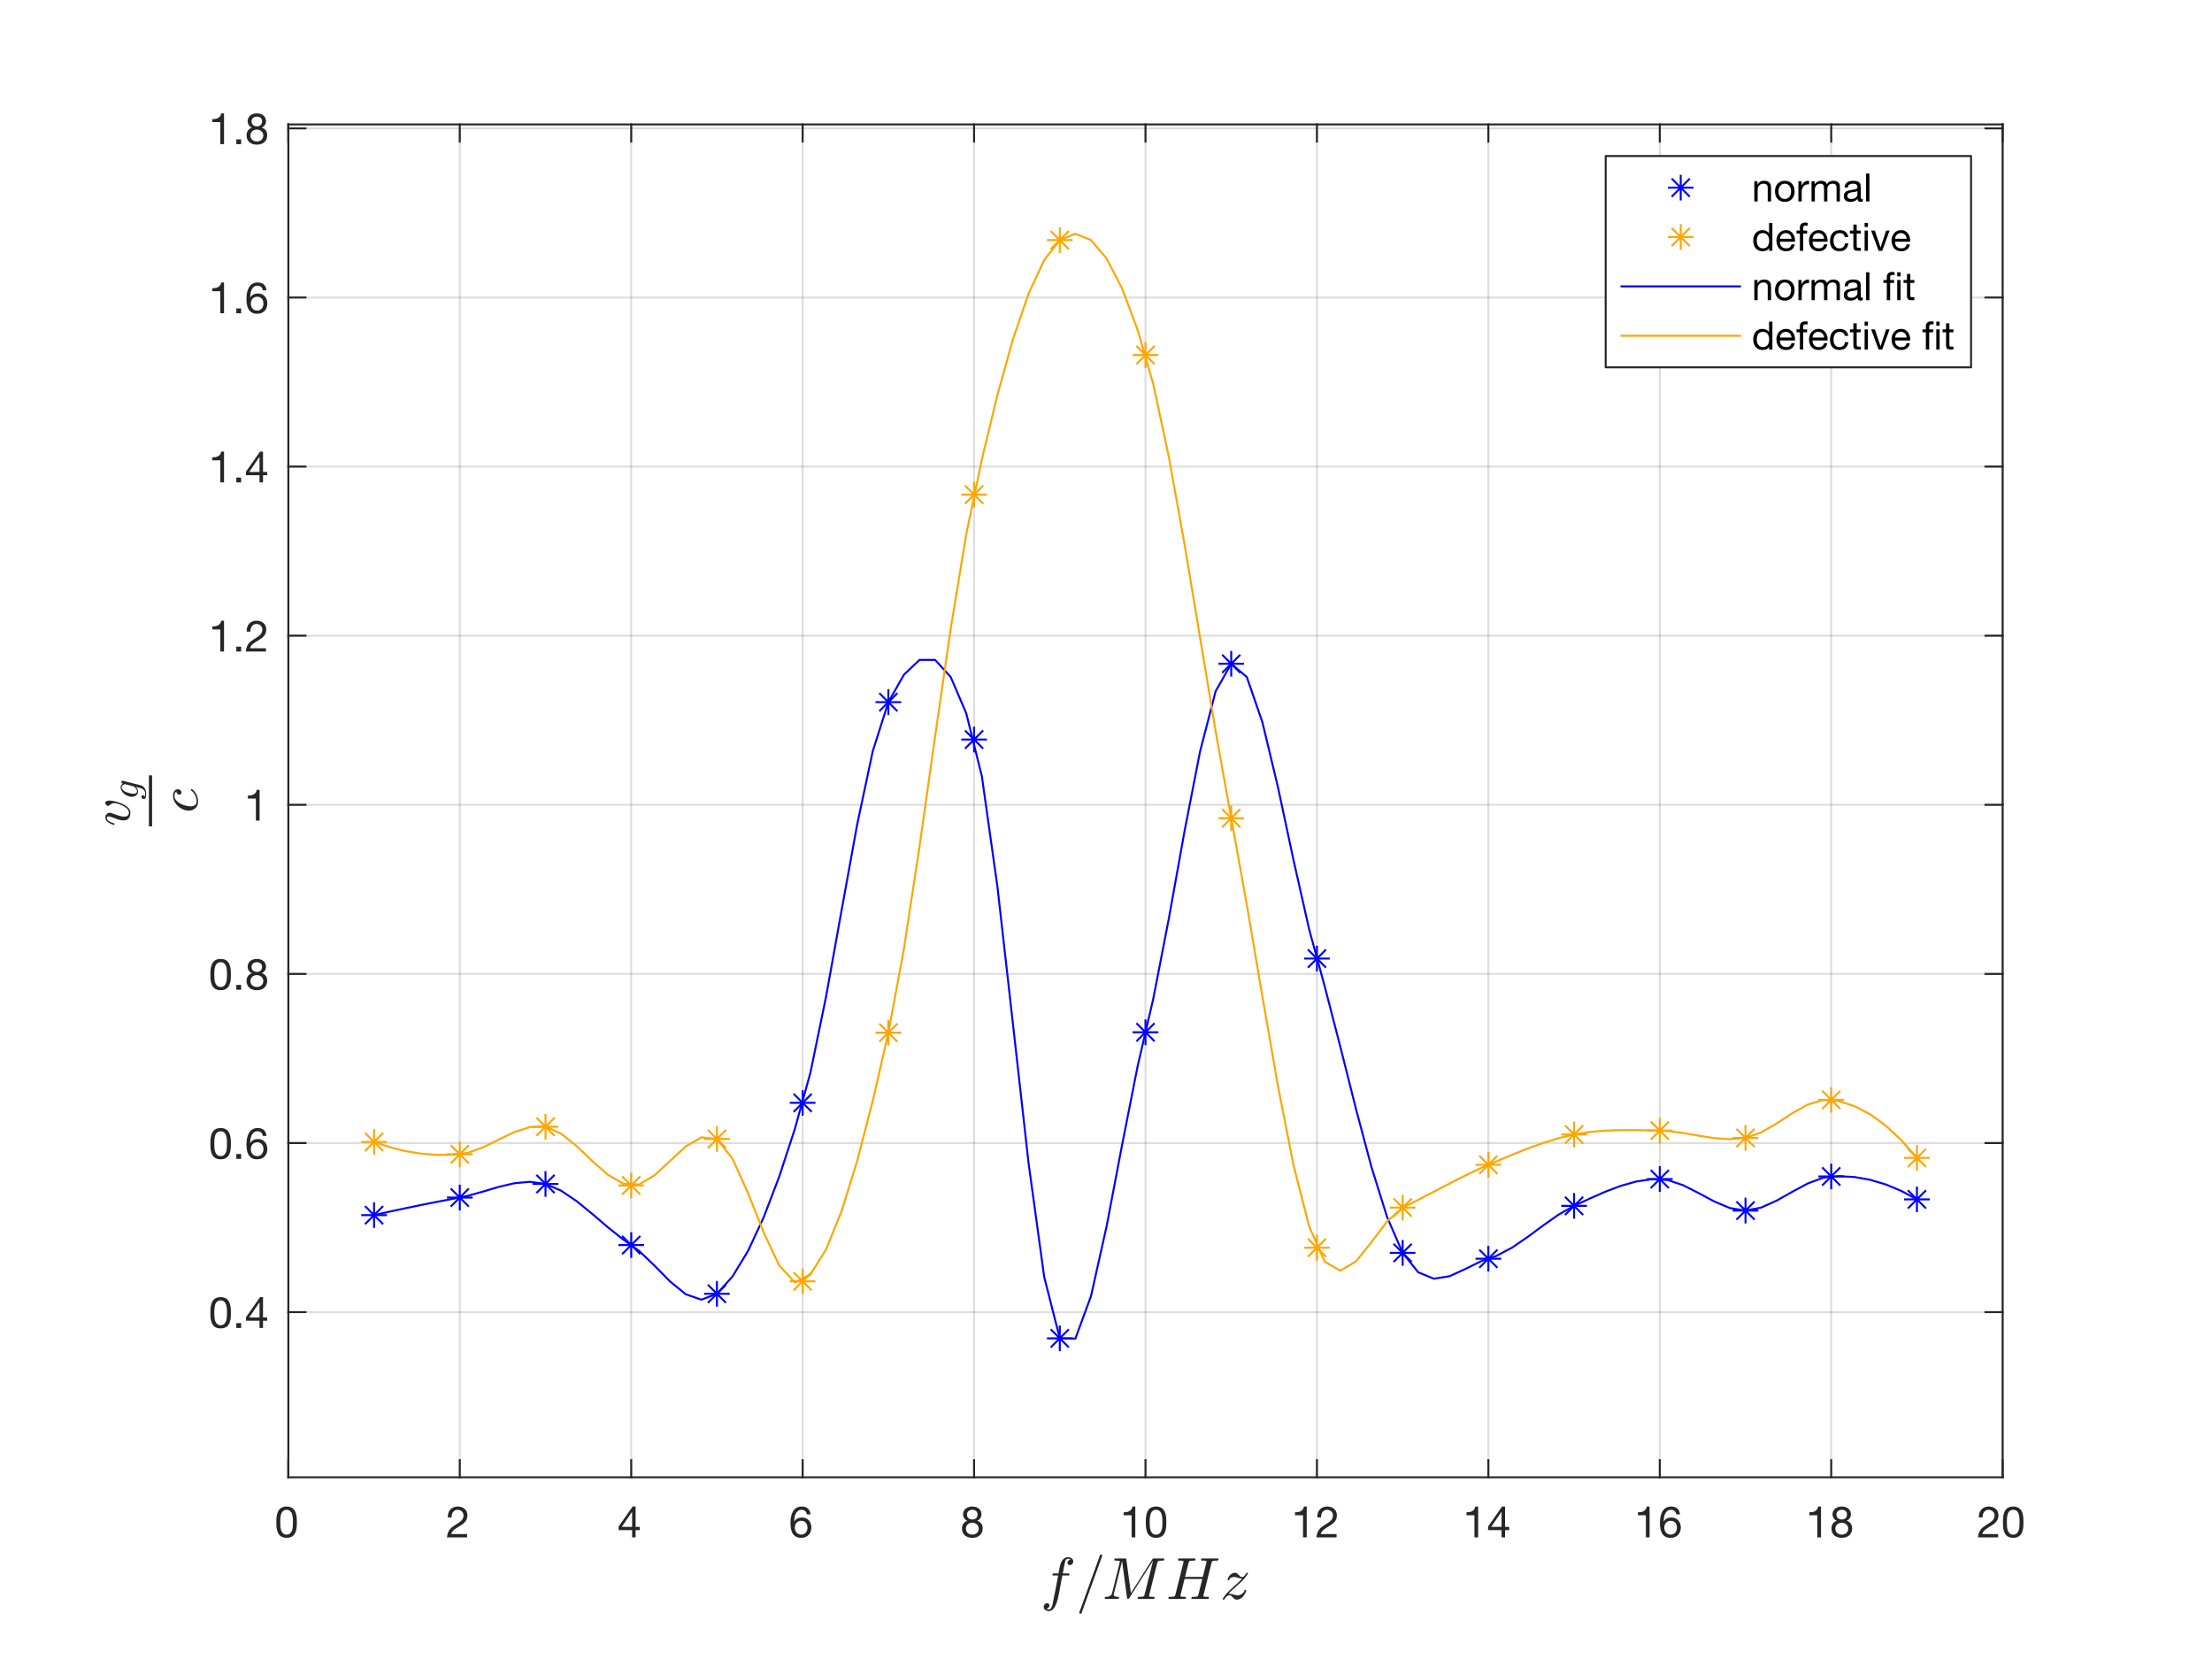 <?xml version="1.0"?>
<!DOCTYPE svg PUBLIC '-//W3C//DTD SVG 1.0//EN'
          'http://www.w3.org/TR/2001/REC-SVG-20010904/DTD/svg10.dtd'>
<svg xmlns:xlink="http://www.w3.org/1999/xlink" style="fill-opacity:1; color-rendering:auto; color-interpolation:auto; text-rendering:auto; stroke:black; stroke-linecap:square; stroke-miterlimit:10; shape-rendering:auto; stroke-opacity:1; fill:black; stroke-dasharray:none; font-weight:normal; stroke-width:1; font-family:'Dialog'; font-style:normal; stroke-linejoin:miter; font-size:12px; stroke-dashoffset:0; image-rendering:auto;" width="560" height="420" xmlns="http://www.w3.org/2000/svg"
><rect width="100%" height="100%" fill="#808080" stroke="none"/><!--Generated by the Batik Graphics2D SVG Generator--><defs id="genericDefs"
  /><g
  ><defs id="defs1"
    ><clipPath clipPathUnits="userSpaceOnUse" id="clipPath1"
      ><path d="M0 0 L560 0 L560 420 L0 420 L0 0 Z"
      /></clipPath
    ></defs
    ><g style="fill:white; stroke:white;"
    ><rect x="0" y="0" width="560" style="clip-path:url(#clipPath1); stroke:none;" height="420"
    /></g
    ><g style="fill:white; text-rendering:optimizeSpeed; color-rendering:optimizeSpeed; image-rendering:optimizeSpeed; shape-rendering:crispEdges; stroke:white; color-interpolation:sRGB;"
    ><rect x="0" width="560" height="420" y="0" style="stroke:none;"
      /><path style="stroke:none;" d="M73 374 L507 374 L507 31.5 L73 31.5 Z"
    /></g
    ><g style="stroke-linecap:butt; fill-opacity:0.149; fill:rgb(38,38,38); text-rendering:geometricPrecision; image-rendering:optimizeQuality; color-rendering:optimizeQuality; stroke-linejoin:round; stroke:rgb(38,38,38); color-interpolation:linearRGB; stroke-width:0.5; stroke-opacity:0.149;"
    ><line y2="31.5" style="fill:none;" x1="73" x2="73" y1="374"
      /><line y2="31.5" style="fill:none;" x1="116.4" x2="116.4" y1="374"
      /><line y2="31.5" style="fill:none;" x1="159.8" x2="159.8" y1="374"
      /><line y2="31.5" style="fill:none;" x1="203.2" x2="203.2" y1="374"
      /><line y2="31.5" style="fill:none;" x1="246.6" x2="246.6" y1="374"
      /><line y2="31.5" style="fill:none;" x1="290" x2="290" y1="374"
      /><line y2="31.5" style="fill:none;" x1="333.4" x2="333.4" y1="374"
      /><line y2="31.5" style="fill:none;" x1="376.8" x2="376.8" y1="374"
      /><line y2="31.5" style="fill:none;" x1="420.2" x2="420.2" y1="374"
      /><line y2="31.5" style="fill:none;" x1="463.6" x2="463.6" y1="374"
      /><line y2="31.5" style="fill:none;" x1="507" x2="507" y1="374"
      /><line y2="332.188" style="fill:none;" x1="507" x2="73" y1="332.188"
      /><line y2="289.376" style="fill:none;" x1="507" x2="73" y1="289.376"
      /><line y2="246.563" style="fill:none;" x1="507" x2="73" y1="246.563"
      /><line y2="203.751" style="fill:none;" x1="507" x2="73" y1="203.751"
      /><line y2="160.938" style="fill:none;" x1="507" x2="73" y1="160.938"
      /><line y2="118.126" style="fill:none;" x1="507" x2="73" y1="118.126"
      /><line y2="75.313" style="fill:none;" x1="507" x2="73" y1="75.313"
      /><line y2="32.501" style="fill:none;" x1="507" x2="73" y1="32.501"
      /><line x1="73" x2="507" y1="374" style="stroke-linecap:square; fill-opacity:1; fill:none; stroke-opacity:1;" y2="374"
      /><line x1="73" x2="507" y1="31.5" style="stroke-linecap:square; fill-opacity:1; fill:none; stroke-opacity:1;" y2="31.5"
      /><line x1="73" x2="73" y1="374" style="stroke-linecap:square; fill-opacity:1; fill:none; stroke-opacity:1;" y2="369.66"
      /><line x1="116.4" x2="116.4" y1="374" style="stroke-linecap:square; fill-opacity:1; fill:none; stroke-opacity:1;" y2="369.66"
      /><line x1="159.8" x2="159.8" y1="374" style="stroke-linecap:square; fill-opacity:1; fill:none; stroke-opacity:1;" y2="369.66"
      /><line x1="203.2" x2="203.2" y1="374" style="stroke-linecap:square; fill-opacity:1; fill:none; stroke-opacity:1;" y2="369.66"
      /><line x1="246.6" x2="246.6" y1="374" style="stroke-linecap:square; fill-opacity:1; fill:none; stroke-opacity:1;" y2="369.66"
      /><line x1="290" x2="290" y1="374" style="stroke-linecap:square; fill-opacity:1; fill:none; stroke-opacity:1;" y2="369.66"
      /><line x1="333.4" x2="333.4" y1="374" style="stroke-linecap:square; fill-opacity:1; fill:none; stroke-opacity:1;" y2="369.66"
      /><line x1="376.8" x2="376.8" y1="374" style="stroke-linecap:square; fill-opacity:1; fill:none; stroke-opacity:1;" y2="369.66"
      /><line x1="420.2" x2="420.2" y1="374" style="stroke-linecap:square; fill-opacity:1; fill:none; stroke-opacity:1;" y2="369.66"
      /><line x1="463.6" x2="463.6" y1="374" style="stroke-linecap:square; fill-opacity:1; fill:none; stroke-opacity:1;" y2="369.66"
      /><line x1="507" x2="507" y1="374" style="stroke-linecap:square; fill-opacity:1; fill:none; stroke-opacity:1;" y2="369.66"
      /><line x1="73" x2="73" y1="31.5" style="stroke-linecap:square; fill-opacity:1; fill:none; stroke-opacity:1;" y2="35.84"
      /><line x1="116.4" x2="116.4" y1="31.5" style="stroke-linecap:square; fill-opacity:1; fill:none; stroke-opacity:1;" y2="35.84"
      /><line x1="159.8" x2="159.8" y1="31.5" style="stroke-linecap:square; fill-opacity:1; fill:none; stroke-opacity:1;" y2="35.84"
      /><line x1="203.2" x2="203.2" y1="31.5" style="stroke-linecap:square; fill-opacity:1; fill:none; stroke-opacity:1;" y2="35.84"
      /><line x1="246.6" x2="246.6" y1="31.5" style="stroke-linecap:square; fill-opacity:1; fill:none; stroke-opacity:1;" y2="35.84"
      /><line x1="290" x2="290" y1="31.5" style="stroke-linecap:square; fill-opacity:1; fill:none; stroke-opacity:1;" y2="35.84"
      /><line x1="333.4" x2="333.4" y1="31.5" style="stroke-linecap:square; fill-opacity:1; fill:none; stroke-opacity:1;" y2="35.84"
      /><line x1="376.8" x2="376.8" y1="31.5" style="stroke-linecap:square; fill-opacity:1; fill:none; stroke-opacity:1;" y2="35.84"
      /><line x1="420.2" x2="420.2" y1="31.5" style="stroke-linecap:square; fill-opacity:1; fill:none; stroke-opacity:1;" y2="35.84"
      /><line x1="463.6" x2="463.6" y1="31.5" style="stroke-linecap:square; fill-opacity:1; fill:none; stroke-opacity:1;" y2="35.84"
      /><line x1="507" x2="507" y1="31.5" style="stroke-linecap:square; fill-opacity:1; fill:none; stroke-opacity:1;" y2="35.84"
    /></g
    ><g transform="translate(73,378.2)" style="font-size:11px; fill:rgb(38,38,38); text-rendering:geometricPrecision; image-rendering:optimizeQuality; color-rendering:optimizeQuality; font-family:'Helvetica Neue'; stroke:rgb(38,38,38); color-interpolation:linearRGB;"
    ><path style="stroke:none;" d="M-2.048 7.161 Q-2.048 6.875 -2.042 6.529 Q-2.037 6.182 -1.988 5.835 Q-1.938 5.489 -1.845 5.159 Q-1.751 4.829 -1.569 4.582 Q-1.388 4.334 -1.113 4.18 Q-0.838 4.026 -0.442 4.026 Q-0.046 4.026 0.229 4.18 Q0.504 4.334 0.685 4.582 Q0.867 4.829 0.961 5.159 Q1.054 5.489 1.103 5.835 Q1.153 6.182 1.159 6.529 Q1.164 6.875 1.164 7.161 Q1.164 7.601 1.137 8.146 Q1.109 8.69 0.961 9.168 Q0.812 9.647 0.482 9.977 Q0.152 10.307 -0.442 10.307 Q-1.036 10.307 -1.366 9.977 Q-1.696 9.647 -1.845 9.168 Q-1.993 8.69 -2.021 8.146 Q-2.048 7.601 -2.048 7.161 ZM-3.038 7.172 Q-3.038 7.601 -3.016 8.063 Q-2.994 8.525 -2.906 8.965 Q-2.818 9.405 -2.653 9.796 Q-2.488 10.186 -2.202 10.483 Q-1.916 10.78 -1.482 10.95 Q-1.047 11.121 -0.442 11.121 Q0.174 11.121 0.603 10.95 Q1.032 10.78 1.318 10.483 Q1.604 10.186 1.769 9.796 Q1.934 9.405 2.022 8.965 Q2.11 8.525 2.132 8.063 Q2.154 7.601 2.154 7.172 Q2.154 6.743 2.132 6.281 Q2.11 5.819 2.022 5.379 Q1.934 4.939 1.769 4.543 Q1.604 4.147 1.318 3.85 Q1.032 3.553 0.598 3.377 Q0.163 3.201 -0.442 3.201 Q-1.047 3.201 -1.482 3.377 Q-1.916 3.553 -2.202 3.85 Q-2.488 4.147 -2.653 4.543 Q-2.818 4.939 -2.906 5.379 Q-2.994 5.819 -3.016 6.281 Q-3.038 6.743 -3.038 7.172 Z"
    /></g
    ><g transform="translate(116.4,378.2)" style="font-size:11px; fill:rgb(38,38,38); text-rendering:geometricPrecision; image-rendering:optimizeQuality; color-rendering:optimizeQuality; font-family:'Helvetica Neue'; stroke:rgb(38,38,38); color-interpolation:linearRGB;"
    ><path style="stroke:none;" d="M-3.016 5.962 L-2.081 5.962 Q-2.092 5.61 -2.01 5.263 Q-1.927 4.917 -1.74 4.642 Q-1.553 4.367 -1.262 4.197 Q-0.97 4.026 -0.563 4.026 Q-0.255 4.026 0.02 4.125 Q0.295 4.224 0.498 4.411 Q0.702 4.598 0.823 4.856 Q0.944 5.115 0.944 5.434 Q0.944 5.841 0.818 6.149 Q0.691 6.457 0.444 6.721 Q0.196 6.985 -0.178 7.244 Q-0.552 7.502 -1.047 7.81 Q-1.454 8.052 -1.828 8.327 Q-2.202 8.602 -2.499 8.965 Q-2.796 9.328 -2.989 9.818 Q-3.181 10.307 -3.236 11 L1.857 11 L1.857 10.175 L-2.147 10.175 Q-2.081 9.812 -1.867 9.531 Q-1.652 9.251 -1.349 9.009 Q-1.047 8.767 -0.684 8.553 Q-0.321 8.338 0.042 8.118 Q0.405 7.887 0.746 7.634 Q1.087 7.381 1.351 7.067 Q1.615 6.754 1.774 6.358 Q1.934 5.962 1.934 5.445 Q1.934 4.895 1.742 4.477 Q1.549 4.059 1.219 3.779 Q0.889 3.498 0.444 3.349 Q-0.002 3.201 -0.508 3.201 Q-1.124 3.201 -1.608 3.41 Q-2.092 3.619 -2.417 3.987 Q-2.741 4.356 -2.895 4.862 Q-3.049 5.368 -3.016 5.962 Z"
    /></g
    ><g transform="translate(159.8,378.2)" style="font-size:11px; fill:rgb(38,38,38); text-rendering:geometricPrecision; image-rendering:optimizeQuality; color-rendering:optimizeQuality; font-family:'Helvetica Neue'; stroke:rgb(38,38,38); color-interpolation:linearRGB;"
    ><path style="stroke:none;" d="M0.229 8.349 L-2.389 8.349 L0.207 4.532 L0.229 4.532 ZM1.109 8.349 L1.109 3.201 L0.361 3.201 L-3.192 8.272 L-3.192 9.174 L0.229 9.174 L0.229 11 L1.109 11 L1.109 9.174 L2.165 9.174 L2.165 8.349 Z"
    /></g
    ><g transform="translate(203.2,378.2)" style="font-size:11px; fill:rgb(38,38,38); text-rendering:geometricPrecision; image-rendering:optimizeQuality; color-rendering:optimizeQuality; font-family:'Helvetica Neue'; stroke:rgb(38,38,38); color-interpolation:linearRGB;"
    ><path style="stroke:none;" d="M1.054 5.192 L1.989 5.192 Q1.901 4.224 1.329 3.712 Q0.757 3.201 -0.211 3.201 Q-1.047 3.201 -1.597 3.553 Q-2.147 3.905 -2.477 4.488 Q-2.807 5.071 -2.945 5.824 Q-3.082 6.578 -3.082 7.381 Q-3.082 7.997 -2.989 8.657 Q-2.895 9.317 -2.609 9.867 Q-2.323 10.417 -1.795 10.769 Q-1.267 11.121 -0.398 11.121 Q0.339 11.121 0.84 10.873 Q1.34 10.626 1.643 10.246 Q1.945 9.867 2.077 9.405 Q2.209 8.943 2.209 8.514 Q2.209 7.975 2.044 7.513 Q1.879 7.051 1.577 6.71 Q1.274 6.369 0.829 6.176 Q0.383 5.984 -0.178 5.984 Q-0.816 5.984 -1.306 6.226 Q-1.795 6.468 -2.125 7.007 L-2.147 6.985 Q-2.136 6.534 -2.059 6.017 Q-1.982 5.5 -1.778 5.054 Q-1.575 4.609 -1.212 4.317 Q-0.849 4.026 -0.255 4.026 Q0.306 4.026 0.647 4.345 Q0.988 4.664 1.054 5.192 ZM-0.354 6.809 Q0.042 6.809 0.339 6.952 Q0.636 7.095 0.834 7.332 Q1.032 7.568 1.125 7.893 Q1.219 8.217 1.219 8.58 Q1.219 8.921 1.115 9.235 Q1.01 9.548 0.812 9.79 Q0.614 10.032 0.323 10.169 Q0.031 10.307 -0.354 10.307 Q-0.739 10.307 -1.042 10.169 Q-1.344 10.032 -1.548 9.801 Q-1.751 9.57 -1.861 9.251 Q-1.971 8.932 -1.971 8.569 Q-1.971 8.206 -1.867 7.881 Q-1.762 7.557 -1.553 7.321 Q-1.344 7.084 -1.047 6.947 Q-0.75 6.809 -0.354 6.809 Z"
    /></g
    ><g transform="translate(246.6,378.2)" style="font-size:11px; fill:rgb(38,38,38); text-rendering:geometricPrecision; image-rendering:optimizeQuality; color-rendering:optimizeQuality; font-family:'Helvetica Neue'; stroke:rgb(38,38,38); color-interpolation:linearRGB;"
    ><path style="stroke:none;" d="M-1.795 5.225 Q-1.795 4.928 -1.685 4.708 Q-1.575 4.488 -1.393 4.334 Q-1.212 4.18 -0.959 4.103 Q-0.706 4.026 -0.431 4.026 Q0.141 4.026 0.509 4.329 Q0.878 4.631 0.878 5.225 Q0.878 5.819 0.515 6.149 Q0.152 6.479 -0.409 6.479 Q-0.695 6.479 -0.948 6.402 Q-1.201 6.325 -1.388 6.171 Q-1.575 6.017 -1.685 5.78 Q-1.795 5.544 -1.795 5.225 ZM-2.785 5.192 Q-2.785 5.72 -2.488 6.165 Q-2.191 6.611 -1.696 6.809 Q-2.356 7.04 -2.708 7.551 Q-3.06 8.063 -3.06 8.756 Q-3.06 9.35 -2.857 9.796 Q-2.653 10.241 -2.296 10.538 Q-1.938 10.835 -1.454 10.978 Q-0.97 11.121 -0.409 11.121 Q0.13 11.121 0.603 10.967 Q1.076 10.813 1.423 10.511 Q1.769 10.208 1.972 9.768 Q2.176 9.328 2.176 8.756 Q2.176 8.03 1.835 7.529 Q1.494 7.029 0.79 6.809 Q1.285 6.589 1.577 6.154 Q1.868 5.72 1.868 5.192 Q1.868 4.818 1.736 4.46 Q1.604 4.103 1.323 3.822 Q1.043 3.542 0.592 3.372 Q0.141 3.201 -0.497 3.201 Q-0.948 3.201 -1.361 3.333 Q-1.773 3.465 -2.092 3.718 Q-2.411 3.971 -2.598 4.34 Q-2.785 4.708 -2.785 5.192 ZM-2.07 8.8 Q-2.07 8.459 -1.944 8.184 Q-1.817 7.909 -1.591 7.711 Q-1.366 7.513 -1.063 7.409 Q-0.761 7.304 -0.42 7.304 Q-0.09 7.304 0.202 7.42 Q0.493 7.535 0.713 7.733 Q0.933 7.931 1.06 8.2 Q1.186 8.47 1.186 8.789 Q1.186 9.119 1.071 9.394 Q0.955 9.669 0.741 9.873 Q0.526 10.076 0.234 10.191 Q-0.057 10.307 -0.409 10.307 Q-1.135 10.307 -1.603 9.905 Q-2.07 9.504 -2.07 8.8 Z"
    /></g
    ><g transform="translate(290,378.2)" style="font-size:11px; fill:rgb(38,38,38); text-rendering:geometricPrecision; image-rendering:optimizeQuality; color-rendering:optimizeQuality; font-family:'Helvetica Neue'; stroke:rgb(38,38,38); color-interpolation:linearRGB;"
    ><path style="stroke:none;" d="M-2.584 11 L-2.584 3.201 L-3.299 3.201 Q-3.376 3.641 -3.585 3.927 Q-3.794 4.213 -4.096 4.378 Q-4.399 4.543 -4.773 4.604 Q-5.147 4.664 -5.543 4.664 L-5.543 5.412 L-3.519 5.412 L-3.519 11 ZM1.068 7.161 Q1.068 6.875 1.073 6.529 Q1.079 6.182 1.129 5.835 Q1.178 5.489 1.272 5.159 Q1.365 4.829 1.546 4.582 Q1.728 4.334 2.003 4.18 Q2.278 4.026 2.674 4.026 Q3.07 4.026 3.345 4.18 Q3.62 4.334 3.801 4.582 Q3.983 4.829 4.077 5.159 Q4.17 5.489 4.22 5.835 Q4.269 6.182 4.274 6.529 Q4.28 6.875 4.28 7.161 Q4.28 7.601 4.253 8.146 Q4.225 8.69 4.077 9.168 Q3.928 9.647 3.598 9.977 Q3.268 10.307 2.674 10.307 Q2.08 10.307 1.75 9.977 Q1.42 9.647 1.272 9.168 Q1.123 8.69 1.095 8.146 Q1.068 7.601 1.068 7.161 ZM0.078 7.172 Q0.078 7.601 0.1 8.063 Q0.122 8.525 0.21 8.965 Q0.298 9.405 0.463 9.796 Q0.628 10.186 0.914 10.483 Q1.2 10.78 1.635 10.95 Q2.069 11.121 2.674 11.121 Q3.29 11.121 3.719 10.95 Q4.148 10.78 4.434 10.483 Q4.72 10.186 4.885 9.796 Q5.05 9.405 5.138 8.965 Q5.226 8.525 5.248 8.063 Q5.27 7.601 5.27 7.172 Q5.27 6.743 5.248 6.281 Q5.226 5.819 5.138 5.379 Q5.05 4.939 4.885 4.543 Q4.72 4.147 4.434 3.85 Q4.148 3.553 3.713 3.377 Q3.279 3.201 2.674 3.201 Q2.069 3.201 1.635 3.377 Q1.2 3.553 0.914 3.85 Q0.628 4.147 0.463 4.543 Q0.298 4.939 0.21 5.379 Q0.122 5.819 0.1 6.281 Q0.078 6.743 0.078 7.172 Z"
    /></g
    ><g transform="translate(333.4,378.2)" style="font-size:11px; fill:rgb(38,38,38); text-rendering:geometricPrecision; image-rendering:optimizeQuality; color-rendering:optimizeQuality; font-family:'Helvetica Neue'; stroke:rgb(38,38,38); color-interpolation:linearRGB;"
    ><path style="stroke:none;" d="M-2.584 11 L-2.584 3.201 L-3.299 3.201 Q-3.376 3.641 -3.585 3.927 Q-3.794 4.213 -4.096 4.378 Q-4.399 4.543 -4.773 4.604 Q-5.147 4.664 -5.543 4.664 L-5.543 5.412 L-3.519 5.412 L-3.519 11 ZM0.1 5.962 L1.035 5.962 Q1.024 5.61 1.107 5.263 Q1.189 4.917 1.376 4.642 Q1.563 4.367 1.855 4.197 Q2.146 4.026 2.553 4.026 Q2.861 4.026 3.136 4.125 Q3.411 4.224 3.615 4.411 Q3.818 4.598 3.939 4.856 Q4.06 5.115 4.06 5.434 Q4.06 5.841 3.933 6.149 Q3.807 6.457 3.559 6.721 Q3.312 6.985 2.938 7.244 Q2.564 7.502 2.069 7.81 Q1.662 8.052 1.288 8.327 Q0.914 8.602 0.617 8.965 Q0.32 9.328 0.128 9.818 Q-0.065 10.307 -0.12 11 L4.973 11 L4.973 10.175 L0.969 10.175 Q1.035 9.812 1.25 9.531 Q1.464 9.251 1.766 9.009 Q2.069 8.767 2.432 8.553 Q2.795 8.338 3.158 8.118 Q3.521 7.887 3.862 7.634 Q4.203 7.381 4.467 7.067 Q4.731 6.754 4.891 6.358 Q5.05 5.962 5.05 5.445 Q5.05 4.895 4.857 4.477 Q4.665 4.059 4.335 3.779 Q4.005 3.498 3.559 3.349 Q3.114 3.201 2.608 3.201 Q1.992 3.201 1.508 3.41 Q1.024 3.619 0.7 3.987 Q0.375 4.356 0.221 4.862 Q0.067 5.368 0.1 5.962 Z"
    /></g
    ><g transform="translate(376.8,378.2)" style="font-size:11px; fill:rgb(38,38,38); text-rendering:geometricPrecision; image-rendering:optimizeQuality; color-rendering:optimizeQuality; font-family:'Helvetica Neue'; stroke:rgb(38,38,38); color-interpolation:linearRGB;"
    ><path style="stroke:none;" d="M-2.584 11 L-2.584 3.201 L-3.299 3.201 Q-3.376 3.641 -3.585 3.927 Q-3.794 4.213 -4.096 4.378 Q-4.399 4.543 -4.773 4.604 Q-5.147 4.664 -5.543 4.664 L-5.543 5.412 L-3.519 5.412 L-3.519 11 ZM3.345 8.349 L0.727 8.349 L3.323 4.532 L3.345 4.532 ZM4.225 8.349 L4.225 3.201 L3.477 3.201 L-0.076 8.272 L-0.076 9.174 L3.345 9.174 L3.345 11 L4.225 11 L4.225 9.174 L5.281 9.174 L5.281 8.349 Z"
    /></g
    ><g transform="translate(420.2,378.2)" style="font-size:11px; fill:rgb(38,38,38); text-rendering:geometricPrecision; image-rendering:optimizeQuality; color-rendering:optimizeQuality; font-family:'Helvetica Neue'; stroke:rgb(38,38,38); color-interpolation:linearRGB;"
    ><path style="stroke:none;" d="M-2.584 11 L-2.584 3.201 L-3.299 3.201 Q-3.376 3.641 -3.585 3.927 Q-3.794 4.213 -4.096 4.378 Q-4.399 4.543 -4.773 4.604 Q-5.147 4.664 -5.543 4.664 L-5.543 5.412 L-3.519 5.412 L-3.519 11 ZM4.17 5.192 L5.105 5.192 Q5.017 4.224 4.445 3.712 Q3.873 3.201 2.905 3.201 Q2.069 3.201 1.519 3.553 Q0.969 3.905 0.639 4.488 Q0.309 5.071 0.172 5.824 Q0.034 6.578 0.034 7.381 Q0.034 7.997 0.128 8.657 Q0.221 9.317 0.507 9.867 Q0.793 10.417 1.321 10.769 Q1.849 11.121 2.718 11.121 Q3.455 11.121 3.955 10.873 Q4.456 10.626 4.758 10.246 Q5.061 9.867 5.193 9.405 Q5.325 8.943 5.325 8.514 Q5.325 7.975 5.16 7.513 Q4.995 7.051 4.692 6.71 Q4.39 6.369 3.945 6.176 Q3.499 5.984 2.938 5.984 Q2.3 5.984 1.81 6.226 Q1.321 6.468 0.991 7.007 L0.969 6.985 Q0.98 6.534 1.057 6.017 Q1.134 5.5 1.337 5.054 Q1.541 4.609 1.904 4.317 Q2.267 4.026 2.861 4.026 Q3.422 4.026 3.763 4.345 Q4.104 4.664 4.17 5.192 ZM2.762 6.809 Q3.158 6.809 3.455 6.952 Q3.752 7.095 3.95 7.332 Q4.148 7.568 4.242 7.893 Q4.335 8.217 4.335 8.58 Q4.335 8.921 4.231 9.235 Q4.126 9.548 3.928 9.79 Q3.73 10.032 3.438 10.169 Q3.147 10.307 2.762 10.307 Q2.377 10.307 2.075 10.169 Q1.772 10.032 1.569 9.801 Q1.365 9.57 1.255 9.251 Q1.145 8.932 1.145 8.569 Q1.145 8.206 1.25 7.881 Q1.354 7.557 1.563 7.321 Q1.772 7.084 2.069 6.947 Q2.366 6.809 2.762 6.809 Z"
    /></g
    ><g transform="translate(463.6,378.2)" style="font-size:11px; fill:rgb(38,38,38); text-rendering:geometricPrecision; image-rendering:optimizeQuality; color-rendering:optimizeQuality; font-family:'Helvetica Neue'; stroke:rgb(38,38,38); color-interpolation:linearRGB;"
    ><path style="stroke:none;" d="M-2.584 11 L-2.584 3.201 L-3.299 3.201 Q-3.376 3.641 -3.585 3.927 Q-3.794 4.213 -4.096 4.378 Q-4.399 4.543 -4.773 4.604 Q-5.147 4.664 -5.543 4.664 L-5.543 5.412 L-3.519 5.412 L-3.519 11 ZM1.321 5.225 Q1.321 4.928 1.431 4.708 Q1.541 4.488 1.722 4.334 Q1.904 4.18 2.157 4.103 Q2.41 4.026 2.685 4.026 Q3.257 4.026 3.626 4.329 Q3.994 4.631 3.994 5.225 Q3.994 5.819 3.631 6.149 Q3.268 6.479 2.707 6.479 Q2.421 6.479 2.168 6.402 Q1.915 6.325 1.728 6.171 Q1.541 6.017 1.431 5.78 Q1.321 5.544 1.321 5.225 ZM0.331 5.192 Q0.331 5.72 0.628 6.165 Q0.925 6.611 1.42 6.809 Q0.76 7.04 0.408 7.551 Q0.056 8.063 0.056 8.756 Q0.056 9.35 0.26 9.796 Q0.463 10.241 0.821 10.538 Q1.178 10.835 1.662 10.978 Q2.146 11.121 2.707 11.121 Q3.246 11.121 3.719 10.967 Q4.192 10.813 4.538 10.511 Q4.885 10.208 5.088 9.768 Q5.292 9.328 5.292 8.756 Q5.292 8.03 4.951 7.529 Q4.61 7.029 3.906 6.809 Q4.401 6.589 4.692 6.154 Q4.984 5.72 4.984 5.192 Q4.984 4.818 4.852 4.46 Q4.72 4.103 4.439 3.822 Q4.159 3.542 3.708 3.372 Q3.257 3.201 2.619 3.201 Q2.168 3.201 1.756 3.333 Q1.343 3.465 1.024 3.718 Q0.705 3.971 0.518 4.34 Q0.331 4.708 0.331 5.192 ZM1.046 8.8 Q1.046 8.459 1.173 8.184 Q1.299 7.909 1.524 7.711 Q1.75 7.513 2.053 7.409 Q2.355 7.304 2.696 7.304 Q3.026 7.304 3.317 7.42 Q3.609 7.535 3.829 7.733 Q4.049 7.931 4.176 8.2 Q4.302 8.47 4.302 8.789 Q4.302 9.119 4.186 9.394 Q4.071 9.669 3.857 9.873 Q3.642 10.076 3.35 10.191 Q3.059 10.307 2.707 10.307 Q1.981 10.307 1.514 9.905 Q1.046 9.504 1.046 8.8 Z"
    /></g
    ><g transform="translate(507,378.2)" style="font-size:11px; fill:rgb(38,38,38); text-rendering:geometricPrecision; image-rendering:optimizeQuality; color-rendering:optimizeQuality; font-family:'Helvetica Neue'; stroke:rgb(38,38,38); color-interpolation:linearRGB;"
    ><path style="stroke:none;" d="M-6.016 5.962 L-5.081 5.962 Q-5.092 5.61 -5.01 5.263 Q-4.927 4.917 -4.74 4.642 Q-4.553 4.367 -4.261 4.197 Q-3.97 4.026 -3.563 4.026 Q-3.255 4.026 -2.98 4.125 Q-2.705 4.224 -2.502 4.411 Q-2.298 4.598 -2.177 4.856 Q-2.056 5.115 -2.056 5.434 Q-2.056 5.841 -2.183 6.149 Q-2.309 6.457 -2.557 6.721 Q-2.804 6.985 -3.178 7.244 Q-3.552 7.502 -4.047 7.81 Q-4.454 8.052 -4.828 8.327 Q-5.202 8.602 -5.499 8.965 Q-5.796 9.328 -5.989 9.818 Q-6.181 10.307 -6.236 11 L-1.143 11 L-1.143 10.175 L-5.147 10.175 Q-5.081 9.812 -4.867 9.531 Q-4.652 9.251 -4.349 9.009 Q-4.047 8.767 -3.684 8.553 Q-3.321 8.338 -2.958 8.118 Q-2.595 7.887 -2.254 7.634 Q-1.913 7.381 -1.649 7.067 Q-1.385 6.754 -1.226 6.358 Q-1.066 5.962 -1.066 5.445 Q-1.066 4.895 -1.258 4.477 Q-1.451 4.059 -1.781 3.779 Q-2.111 3.498 -2.557 3.349 Q-3.002 3.201 -3.508 3.201 Q-4.124 3.201 -4.608 3.41 Q-5.092 3.619 -5.417 3.987 Q-5.741 4.356 -5.895 4.862 Q-6.049 5.368 -6.016 5.962 ZM1.068 7.161 Q1.068 6.875 1.073 6.529 Q1.079 6.182 1.129 5.835 Q1.178 5.489 1.272 5.159 Q1.365 4.829 1.546 4.582 Q1.728 4.334 2.003 4.18 Q2.278 4.026 2.674 4.026 Q3.07 4.026 3.345 4.18 Q3.62 4.334 3.801 4.582 Q3.983 4.829 4.077 5.159 Q4.17 5.489 4.22 5.835 Q4.269 6.182 4.274 6.529 Q4.28 6.875 4.28 7.161 Q4.28 7.601 4.253 8.146 Q4.225 8.69 4.077 9.168 Q3.928 9.647 3.598 9.977 Q3.268 10.307 2.674 10.307 Q2.08 10.307 1.75 9.977 Q1.42 9.647 1.272 9.168 Q1.123 8.69 1.095 8.146 Q1.068 7.601 1.068 7.161 ZM0.078 7.172 Q0.078 7.601 0.1 8.063 Q0.122 8.525 0.21 8.965 Q0.298 9.405 0.463 9.796 Q0.628 10.186 0.914 10.483 Q1.2 10.78 1.635 10.95 Q2.069 11.121 2.674 11.121 Q3.29 11.121 3.719 10.95 Q4.148 10.78 4.434 10.483 Q4.72 10.186 4.885 9.796 Q5.05 9.405 5.138 8.965 Q5.226 8.525 5.248 8.063 Q5.27 7.601 5.27 7.172 Q5.27 6.743 5.248 6.281 Q5.226 5.819 5.138 5.379 Q5.05 4.939 4.885 4.543 Q4.72 4.147 4.434 3.85 Q4.148 3.553 3.713 3.377 Q3.279 3.201 2.674 3.201 Q2.069 3.201 1.635 3.377 Q1.2 3.553 0.914 3.85 Q0.628 4.147 0.463 4.543 Q0.298 4.939 0.21 5.379 Q0.122 5.819 0.1 6.281 Q0.078 6.743 0.078 7.172 Z"
    /></g
    ><g transform="translate(290,392.2)" style="font-size:15px; fill:rgb(38,38,38); text-rendering:geometricPrecision; image-rendering:optimizeQuality; color-rendering:optimizeQuality; font-family:'mwa_cmmi10'; stroke:rgb(38,38,38); color-interpolation:linearRGB;"
    ><path style="stroke:none;" d="M-25.115 15.069 Q-24.833 15.287 -24.443 15.287 Q-23.896 15.287 -23.568 14.1 Q-23.427 13.537 -22.802 10.334 L-22.115 6.662 L-23.396 6.662 Q-23.552 6.662 -23.552 6.459 Q-23.49 6.131 -23.365 6.131 L-22.021 6.131 L-21.849 5.162 Q-21.755 4.709 -21.685 4.381 Q-21.615 4.053 -21.529 3.772 Q-21.443 3.491 -21.271 3.147 Q-21.021 2.662 -20.583 2.342 Q-20.146 2.022 -19.646 2.022 Q-19.302 2.022 -18.997 2.147 Q-18.693 2.272 -18.49 2.514 Q-18.287 2.756 -18.287 3.084 Q-18.287 3.459 -18.544 3.741 Q-18.802 4.022 -19.162 4.022 Q-19.396 4.022 -19.568 3.873 Q-19.74 3.725 -19.74 3.475 Q-19.74 3.147 -19.521 2.905 Q-19.302 2.662 -18.958 2.631 Q-19.24 2.412 -19.646 2.412 Q-19.88 2.412 -20.083 2.623 Q-20.287 2.834 -20.349 3.084 Q-20.443 3.459 -20.755 5.147 L-20.943 6.131 L-19.396 6.131 Q-19.255 6.131 -19.255 6.334 Q-19.255 6.366 -19.279 6.459 Q-19.302 6.553 -19.341 6.608 Q-19.38 6.662 -19.443 6.662 L-21.052 6.662 L-21.74 10.319 Q-21.88 11.116 -22.052 11.944 Q-22.224 12.772 -22.529 13.639 Q-22.833 14.506 -23.318 15.092 Q-23.802 15.678 -24.458 15.678 Q-24.974 15.678 -25.372 15.389 Q-25.771 15.1 -25.771 14.616 Q-25.771 14.241 -25.521 13.959 Q-25.271 13.678 -24.912 13.678 Q-24.662 13.678 -24.49 13.826 Q-24.318 13.975 -24.318 14.225 Q-24.318 14.537 -24.56 14.803 Q-24.802 15.069 -25.115 15.069 Z"
      /><path style="stroke:none;" d="M-16.766 16.053 Q-16.766 16.006 -16.75 15.991 L-11.531 1.537 Q-11.516 1.444 -11.438 1.397 Q-11.359 1.35 -11.266 1.35 Q-11.141 1.35 -11.055 1.428 Q-10.969 1.506 -10.969 1.647 L-10.969 1.709 L-16.188 16.162 Q-16.266 16.35 -16.469 16.35 Q-16.594 16.35 -16.68 16.264 Q-16.766 16.178 -16.766 16.053 Z"
      /><path style="stroke:none;" d="M-10.177 12.6 Q-10.333 12.6 -10.333 12.397 Q-10.318 12.366 -10.294 12.28 Q-10.271 12.194 -10.239 12.131 Q-10.208 12.069 -10.13 12.069 Q-8.708 12.069 -8.474 11.162 L-6.521 3.334 Q-6.489 3.178 -6.489 3.116 Q-6.489 2.959 -6.661 2.944 Q-6.958 2.881 -7.755 2.881 Q-7.896 2.881 -7.896 2.678 Q-7.896 2.647 -7.872 2.553 Q-7.849 2.459 -7.81 2.405 Q-7.771 2.35 -7.708 2.35 L-5.068 2.35 Q-4.896 2.35 -4.864 2.522 L-3.693 11.116 L1.76 2.522 Q1.87 2.35 2.057 2.35 L4.604 2.35 Q4.745 2.35 4.745 2.553 Q4.745 2.584 4.721 2.678 Q4.698 2.772 4.659 2.826 Q4.62 2.881 4.557 2.881 Q3.635 2.881 3.276 2.991 Q3.089 3.053 2.995 3.397 L0.932 11.631 Q0.901 11.772 0.901 11.834 Q0.901 11.897 0.924 11.936 Q0.948 11.975 0.979 11.991 Q1.01 12.006 1.089 12.006 Q1.37 12.069 2.167 12.069 Q2.307 12.069 2.307 12.272 Q2.26 12.475 2.229 12.537 Q2.198 12.6 2.073 12.6 L-1.849 12.6 Q-2.005 12.6 -2.005 12.397 Q-1.99 12.366 -1.966 12.272 Q-1.943 12.178 -1.904 12.123 Q-1.865 12.069 -1.802 12.069 Q-0.896 12.069 -0.536 11.975 Q-0.333 11.897 -0.255 11.569 L1.917 2.881 L-4.146 12.428 Q-4.239 12.6 -4.443 12.6 Q-4.63 12.6 -4.661 12.428 L-5.927 2.991 L-7.989 11.225 Q-8.005 11.256 -8.013 11.311 Q-8.021 11.366 -8.036 11.444 Q-8.036 11.834 -7.693 11.951 Q-7.349 12.069 -6.864 12.069 Q-6.708 12.069 -6.708 12.272 Q-6.755 12.475 -6.794 12.537 Q-6.833 12.6 -6.958 12.6 L-10.177 12.6 Z"
      /><path style="stroke:none;" d="M5.948 12.6 Q5.807 12.6 5.807 12.397 Q5.807 12.366 5.831 12.272 Q5.854 12.178 5.893 12.123 Q5.932 12.069 5.995 12.069 Q6.901 12.069 7.261 11.975 Q7.464 11.897 7.557 11.569 L9.604 3.334 Q9.636 3.178 9.636 3.116 Q9.636 2.959 9.464 2.944 Q9.182 2.881 8.386 2.881 Q8.229 2.881 8.229 2.678 Q8.292 2.491 8.315 2.42 Q8.339 2.35 8.479 2.35 L12.511 2.35 Q12.667 2.35 12.667 2.553 Q12.667 2.584 12.643 2.67 Q12.62 2.756 12.581 2.819 Q12.542 2.881 12.479 2.881 Q11.557 2.881 11.198 2.991 Q10.995 3.053 10.917 3.397 L10.011 7.006 L14.511 7.006 L15.432 3.334 Q15.464 3.178 15.464 3.116 Q15.464 2.959 15.276 2.944 Q14.995 2.881 14.198 2.881 Q14.042 2.881 14.042 2.678 Q14.104 2.491 14.128 2.42 Q14.151 2.35 14.307 2.35 L18.339 2.35 Q18.495 2.35 18.495 2.553 Q18.479 2.584 18.456 2.678 Q18.432 2.772 18.393 2.826 Q18.354 2.881 18.292 2.881 Q17.386 2.881 17.026 2.991 Q16.823 3.053 16.729 3.397 L14.682 11.631 Q14.651 11.772 14.651 11.834 Q14.651 11.991 14.839 12.006 Q15.12 12.069 15.917 12.069 Q16.057 12.069 16.057 12.272 Q16.026 12.444 15.979 12.522 Q15.932 12.6 15.807 12.6 L11.776 12.6 Q11.62 12.6 11.62 12.397 Q11.651 12.287 11.667 12.241 Q11.682 12.194 11.721 12.131 Q11.761 12.069 11.807 12.069 Q12.729 12.069 13.089 11.975 Q13.292 11.897 13.37 11.569 L14.386 7.537 L9.886 7.537 L8.87 11.631 Q8.823 11.803 8.823 11.834 Q8.823 11.991 9.011 12.006 Q9.292 12.069 10.089 12.069 Q10.245 12.069 10.245 12.272 Q10.182 12.475 10.151 12.537 Q10.12 12.6 9.979 12.6 L5.948 12.6 Z"
      /><path style="stroke:none;" d="M19.667 12.772 Q19.542 12.772 19.542 12.631 Q19.542 12.553 19.573 12.522 Q19.979 11.834 20.549 11.201 Q21.12 10.569 21.838 9.92 Q22.557 9.272 23.284 8.616 Q24.01 7.959 24.463 7.459 L24.417 7.459 Q24.088 7.459 23.448 7.248 Q22.807 7.037 22.448 7.037 Q22.042 7.037 21.667 7.209 Q21.292 7.381 21.198 7.741 Q21.167 7.85 21.073 7.85 L20.901 7.85 Q20.776 7.85 20.776 7.694 L20.776 7.647 Q20.901 7.209 21.167 6.827 Q21.432 6.444 21.823 6.209 Q22.213 5.975 22.635 5.975 Q22.932 5.975 23.135 6.108 Q23.338 6.241 23.596 6.53 Q23.854 6.819 24.026 6.944 Q24.198 7.069 24.448 7.069 Q24.776 7.069 25.034 6.764 Q25.292 6.459 25.542 6.022 Q25.588 5.975 25.651 5.975 L25.838 5.975 Q25.885 5.975 25.917 6.006 Q25.948 6.037 25.948 6.1 Q25.948 6.147 25.917 6.194 Q25.51 6.897 24.979 7.498 Q24.448 8.1 23.573 8.881 Q22.698 9.662 22.104 10.201 Q21.51 10.741 20.995 11.303 Q21.104 11.287 21.307 11.287 Q21.667 11.287 22.299 11.491 Q22.932 11.694 23.276 11.694 Q23.651 11.694 24.034 11.537 Q24.417 11.381 24.698 11.084 Q24.979 10.787 25.073 10.412 Q25.104 10.303 25.182 10.303 L25.37 10.303 Q25.432 10.303 25.463 10.35 Q25.495 10.397 25.495 10.459 Q25.495 10.475 25.495 10.491 Q25.354 11.069 25.01 11.584 Q24.667 12.1 24.159 12.436 Q23.651 12.772 23.088 12.772 Q22.807 12.772 22.604 12.639 Q22.401 12.506 22.135 12.217 Q21.87 11.928 21.698 11.795 Q21.526 11.662 21.292 11.662 Q20.542 11.662 19.948 12.725 Q19.901 12.772 19.854 12.772 L19.667 12.772 Z"
    /></g
    ><g style="fill:rgb(38,38,38); text-rendering:geometricPrecision; image-rendering:optimizeQuality; color-rendering:optimizeQuality; stroke-linejoin:round; stroke:rgb(38,38,38); color-interpolation:linearRGB; stroke-width:0.5;"
    ><line y2="31.5" style="fill:none;" x1="73" x2="73" y1="374"
      /><line y2="31.5" style="fill:none;" x1="507" x2="507" y1="374"
      /><line y2="332.188" style="fill:none;" x1="73" x2="77.34" y1="332.188"
      /><line y2="289.376" style="fill:none;" x1="73" x2="77.34" y1="289.376"
      /><line y2="246.563" style="fill:none;" x1="73" x2="77.34" y1="246.563"
      /><line y2="203.751" style="fill:none;" x1="73" x2="77.34" y1="203.751"
      /><line y2="160.938" style="fill:none;" x1="73" x2="77.34" y1="160.938"
      /><line y2="118.126" style="fill:none;" x1="73" x2="77.34" y1="118.126"
      /><line y2="75.313" style="fill:none;" x1="73" x2="77.34" y1="75.313"
      /><line y2="32.501" style="fill:none;" x1="73" x2="77.34" y1="32.501"
      /><line y2="332.188" style="fill:none;" x1="507" x2="502.66" y1="332.188"
      /><line y2="289.376" style="fill:none;" x1="507" x2="502.66" y1="289.376"
      /><line y2="246.563" style="fill:none;" x1="507" x2="502.66" y1="246.563"
      /><line y2="203.751" style="fill:none;" x1="507" x2="502.66" y1="203.751"
      /><line y2="160.938" style="fill:none;" x1="507" x2="502.66" y1="160.938"
      /><line y2="118.126" style="fill:none;" x1="507" x2="502.66" y1="118.126"
      /><line y2="75.313" style="fill:none;" x1="507" x2="502.66" y1="75.313"
      /><line y2="32.501" style="fill:none;" x1="507" x2="502.66" y1="32.501"
    /></g
    ><g transform="translate(68.8,332.188)" style="font-size:11px; fill:rgb(38,38,38); text-rendering:geometricPrecision; image-rendering:optimizeQuality; color-rendering:optimizeQuality; font-family:'Helvetica Neue'; stroke:rgb(38,38,38); color-interpolation:linearRGB;"
    ><path style="stroke:none;" d="M-14.548 0.161 Q-14.548 -0.125 -14.543 -0.471 Q-14.537 -0.818 -14.488 -1.165 Q-14.438 -1.511 -14.345 -1.841 Q-14.251 -2.171 -14.069 -2.418 Q-13.888 -2.666 -13.613 -2.82 Q-13.338 -2.974 -12.942 -2.974 Q-12.546 -2.974 -12.271 -2.82 Q-11.996 -2.666 -11.815 -2.418 Q-11.633 -2.171 -11.54 -1.841 Q-11.446 -1.511 -11.396 -1.165 Q-11.347 -0.818 -11.341 -0.471 Q-11.336 -0.125 -11.336 0.161 Q-11.336 0.601 -11.364 1.145 Q-11.391 1.69 -11.54 2.168 Q-11.688 2.647 -12.018 2.977 Q-12.348 3.307 -12.942 3.307 Q-13.536 3.307 -13.866 2.977 Q-14.196 2.647 -14.345 2.168 Q-14.493 1.69 -14.521 1.145 Q-14.548 0.601 -14.548 0.161 ZM-15.538 0.172 Q-15.538 0.601 -15.516 1.063 Q-15.494 1.525 -15.406 1.965 Q-15.318 2.405 -15.153 2.796 Q-14.988 3.186 -14.702 3.483 Q-14.416 3.78 -13.982 3.95 Q-13.547 4.121 -12.942 4.121 Q-12.326 4.121 -11.897 3.95 Q-11.468 3.78 -11.182 3.483 Q-10.896 3.186 -10.731 2.796 Q-10.566 2.405 -10.478 1.965 Q-10.39 1.525 -10.368 1.063 Q-10.346 0.601 -10.346 0.172 Q-10.346 -0.257 -10.368 -0.719 Q-10.39 -1.181 -10.478 -1.621 Q-10.566 -2.061 -10.731 -2.457 Q-10.896 -2.853 -11.182 -3.15 Q-11.468 -3.447 -11.902 -3.623 Q-12.337 -3.799 -12.942 -3.799 Q-13.547 -3.799 -13.982 -3.623 Q-14.416 -3.447 -14.702 -3.15 Q-14.988 -2.853 -15.153 -2.457 Q-15.318 -2.061 -15.406 -1.621 Q-15.494 -1.181 -15.516 -0.719 Q-15.538 -0.257 -15.538 0.172 ZM-8.971 2.779 L-8.971 4 L-7.75 4 L-7.75 2.779 ZM-3.097 1.349 L-5.715 1.349 L-3.119 -2.468 L-3.097 -2.468 ZM-2.217 1.349 L-2.217 -3.799 L-2.965 -3.799 L-6.518 1.272 L-6.518 2.174 L-3.097 2.174 L-3.097 4 L-2.217 4 L-2.217 2.174 L-1.161 2.174 L-1.161 1.349 Z"
    /></g
    ><g transform="translate(68.8,289.376)" style="font-size:11px; fill:rgb(38,38,38); text-rendering:geometricPrecision; image-rendering:optimizeQuality; color-rendering:optimizeQuality; font-family:'Helvetica Neue'; stroke:rgb(38,38,38); color-interpolation:linearRGB;"
    ><path style="stroke:none;" d="M-14.548 0.161 Q-14.548 -0.125 -14.543 -0.471 Q-14.537 -0.818 -14.488 -1.165 Q-14.438 -1.511 -14.345 -1.841 Q-14.251 -2.171 -14.069 -2.418 Q-13.888 -2.666 -13.613 -2.82 Q-13.338 -2.974 -12.942 -2.974 Q-12.546 -2.974 -12.271 -2.82 Q-11.996 -2.666 -11.815 -2.418 Q-11.633 -2.171 -11.54 -1.841 Q-11.446 -1.511 -11.396 -1.165 Q-11.347 -0.818 -11.341 -0.471 Q-11.336 -0.125 -11.336 0.161 Q-11.336 0.601 -11.364 1.145 Q-11.391 1.69 -11.54 2.168 Q-11.688 2.647 -12.018 2.977 Q-12.348 3.307 -12.942 3.307 Q-13.536 3.307 -13.866 2.977 Q-14.196 2.647 -14.345 2.168 Q-14.493 1.69 -14.521 1.145 Q-14.548 0.601 -14.548 0.161 ZM-15.538 0.172 Q-15.538 0.601 -15.516 1.063 Q-15.494 1.525 -15.406 1.965 Q-15.318 2.405 -15.153 2.796 Q-14.988 3.186 -14.702 3.483 Q-14.416 3.78 -13.982 3.95 Q-13.547 4.121 -12.942 4.121 Q-12.326 4.121 -11.897 3.95 Q-11.468 3.78 -11.182 3.483 Q-10.896 3.186 -10.731 2.796 Q-10.566 2.405 -10.478 1.965 Q-10.39 1.525 -10.368 1.063 Q-10.346 0.601 -10.346 0.172 Q-10.346 -0.257 -10.368 -0.719 Q-10.39 -1.181 -10.478 -1.621 Q-10.566 -2.061 -10.731 -2.457 Q-10.896 -2.853 -11.182 -3.15 Q-11.468 -3.447 -11.902 -3.623 Q-12.337 -3.799 -12.942 -3.799 Q-13.547 -3.799 -13.982 -3.623 Q-14.416 -3.447 -14.702 -3.15 Q-14.988 -2.853 -15.153 -2.457 Q-15.318 -2.061 -15.406 -1.621 Q-15.494 -1.181 -15.516 -0.719 Q-15.538 -0.257 -15.538 0.172 ZM-8.971 2.779 L-8.971 4 L-7.75 4 L-7.75 2.779 ZM-2.272 -1.808 L-1.337 -1.808 Q-1.425 -2.776 -1.997 -3.288 Q-2.569 -3.799 -3.537 -3.799 Q-4.373 -3.799 -4.923 -3.447 Q-5.473 -3.095 -5.803 -2.512 Q-6.133 -1.929 -6.271 -1.175 Q-6.408 -0.422 -6.408 0.381 Q-6.408 0.997 -6.314 1.657 Q-6.221 2.317 -5.935 2.867 Q-5.649 3.417 -5.121 3.769 Q-4.593 4.121 -3.724 4.121 Q-2.987 4.121 -2.486 3.873 Q-1.986 3.626 -1.683 3.247 Q-1.381 2.867 -1.249 2.405 Q-1.117 1.943 -1.117 1.514 Q-1.117 0.975 -1.282 0.513 Q-1.447 0.051 -1.75 -0.29 Q-2.052 -0.631 -2.498 -0.824 Q-2.943 -1.016 -3.504 -1.016 Q-4.142 -1.016 -4.631 -0.774 Q-5.121 -0.532 -5.451 0.007 L-5.473 -0.015 Q-5.462 -0.466 -5.385 -0.983 Q-5.308 -1.5 -5.104 -1.946 Q-4.901 -2.391 -4.538 -2.683 Q-4.175 -2.974 -3.581 -2.974 Q-3.02 -2.974 -2.679 -2.655 Q-2.338 -2.336 -2.272 -1.808 ZM-3.68 -0.191 Q-3.284 -0.191 -2.987 -0.048 Q-2.69 0.095 -2.492 0.332 Q-2.294 0.568 -2.2 0.892 Q-2.107 1.217 -2.107 1.58 Q-2.107 1.921 -2.212 2.235 Q-2.316 2.548 -2.514 2.79 Q-2.712 3.032 -3.003 3.17 Q-3.295 3.307 -3.68 3.307 Q-4.065 3.307 -4.367 3.17 Q-4.67 3.032 -4.873 2.801 Q-5.077 2.57 -5.187 2.251 Q-5.297 1.932 -5.297 1.569 Q-5.297 1.206 -5.192 0.881 Q-5.088 0.557 -4.879 0.321 Q-4.67 0.084 -4.373 -0.053 Q-4.076 -0.191 -3.68 -0.191 Z"
    /></g
    ><g transform="translate(68.8,246.563)" style="font-size:11px; fill:rgb(38,38,38); text-rendering:geometricPrecision; image-rendering:optimizeQuality; color-rendering:optimizeQuality; font-family:'Helvetica Neue'; stroke:rgb(38,38,38); color-interpolation:linearRGB;"
    ><path style="stroke:none;" d="M-14.548 0.161 Q-14.548 -0.125 -14.543 -0.471 Q-14.537 -0.818 -14.488 -1.165 Q-14.438 -1.511 -14.345 -1.841 Q-14.251 -2.171 -14.069 -2.418 Q-13.888 -2.666 -13.613 -2.82 Q-13.338 -2.974 -12.942 -2.974 Q-12.546 -2.974 -12.271 -2.82 Q-11.996 -2.666 -11.815 -2.418 Q-11.633 -2.171 -11.54 -1.841 Q-11.446 -1.511 -11.396 -1.165 Q-11.347 -0.818 -11.341 -0.471 Q-11.336 -0.125 -11.336 0.161 Q-11.336 0.601 -11.364 1.145 Q-11.391 1.69 -11.54 2.168 Q-11.688 2.647 -12.018 2.977 Q-12.348 3.307 -12.942 3.307 Q-13.536 3.307 -13.866 2.977 Q-14.196 2.647 -14.345 2.168 Q-14.493 1.69 -14.521 1.145 Q-14.548 0.601 -14.548 0.161 ZM-15.538 0.172 Q-15.538 0.601 -15.516 1.063 Q-15.494 1.525 -15.406 1.965 Q-15.318 2.405 -15.153 2.796 Q-14.988 3.186 -14.702 3.483 Q-14.416 3.78 -13.982 3.95 Q-13.547 4.121 -12.942 4.121 Q-12.326 4.121 -11.897 3.95 Q-11.468 3.78 -11.182 3.483 Q-10.896 3.186 -10.731 2.796 Q-10.566 2.405 -10.478 1.965 Q-10.39 1.525 -10.368 1.063 Q-10.346 0.601 -10.346 0.172 Q-10.346 -0.257 -10.368 -0.719 Q-10.39 -1.181 -10.478 -1.621 Q-10.566 -2.061 -10.731 -2.457 Q-10.896 -2.853 -11.182 -3.15 Q-11.468 -3.447 -11.902 -3.623 Q-12.337 -3.799 -12.942 -3.799 Q-13.547 -3.799 -13.982 -3.623 Q-14.416 -3.447 -14.702 -3.15 Q-14.988 -2.853 -15.153 -2.457 Q-15.318 -2.061 -15.406 -1.621 Q-15.494 -1.181 -15.516 -0.719 Q-15.538 -0.257 -15.538 0.172 ZM-8.971 2.779 L-8.971 4 L-7.75 4 L-7.75 2.779 ZM-5.121 -1.775 Q-5.121 -2.072 -5.011 -2.292 Q-4.901 -2.512 -4.72 -2.666 Q-4.538 -2.82 -4.285 -2.897 Q-4.032 -2.974 -3.757 -2.974 Q-3.185 -2.974 -2.817 -2.671 Q-2.448 -2.369 -2.448 -1.775 Q-2.448 -1.181 -2.811 -0.851 Q-3.174 -0.521 -3.735 -0.521 Q-4.021 -0.521 -4.274 -0.598 Q-4.527 -0.675 -4.714 -0.829 Q-4.901 -0.983 -5.011 -1.22 Q-5.121 -1.456 -5.121 -1.775 ZM-6.111 -1.808 Q-6.111 -1.28 -5.814 -0.835 Q-5.517 -0.389 -5.022 -0.191 Q-5.682 0.04 -6.034 0.551 Q-6.386 1.063 -6.386 1.756 Q-6.386 2.35 -6.183 2.796 Q-5.979 3.241 -5.622 3.538 Q-5.264 3.835 -4.78 3.978 Q-4.296 4.121 -3.735 4.121 Q-3.196 4.121 -2.723 3.967 Q-2.25 3.813 -1.903 3.51 Q-1.557 3.208 -1.353 2.768 Q-1.15 2.328 -1.15 1.756 Q-1.15 1.03 -1.491 0.529 Q-1.832 0.029 -2.536 -0.191 Q-2.041 -0.411 -1.75 -0.846 Q-1.458 -1.28 -1.458 -1.808 Q-1.458 -2.182 -1.59 -2.539 Q-1.722 -2.897 -2.002 -3.178 Q-2.283 -3.458 -2.734 -3.628 Q-3.185 -3.799 -3.823 -3.799 Q-4.274 -3.799 -4.686 -3.667 Q-5.099 -3.535 -5.418 -3.282 Q-5.737 -3.029 -5.924 -2.66 Q-6.111 -2.292 -6.111 -1.808 ZM-5.396 1.8 Q-5.396 1.459 -5.269 1.184 Q-5.143 0.909 -4.918 0.711 Q-4.692 0.513 -4.389 0.408 Q-4.087 0.304 -3.746 0.304 Q-3.416 0.304 -3.124 0.419 Q-2.833 0.535 -2.613 0.733 Q-2.393 0.931 -2.267 1.2 Q-2.14 1.47 -2.14 1.789 Q-2.14 2.119 -2.256 2.394 Q-2.371 2.669 -2.586 2.873 Q-2.8 3.076 -3.091 3.192 Q-3.383 3.307 -3.735 3.307 Q-4.461 3.307 -4.928 2.905 Q-5.396 2.504 -5.396 1.8 Z"
    /></g
    ><g transform="translate(68.8,203.751)" style="font-size:11px; fill:rgb(38,38,38); text-rendering:geometricPrecision; image-rendering:optimizeQuality; color-rendering:optimizeQuality; font-family:'Helvetica Neue'; stroke:rgb(38,38,38); color-interpolation:linearRGB;"
    ><path style="stroke:none;" d="M-3.084 4 L-3.084 -3.799 L-3.799 -3.799 Q-3.876 -3.359 -4.085 -3.073 Q-4.294 -2.787 -4.596 -2.622 Q-4.899 -2.457 -5.273 -2.397 Q-5.647 -2.336 -6.043 -2.336 L-6.043 -1.588 L-4.019 -1.588 L-4.019 4 Z"
    /></g
    ><g transform="translate(68.8,160.938)" style="font-size:11px; fill:rgb(38,38,38); text-rendering:geometricPrecision; image-rendering:optimizeQuality; color-rendering:optimizeQuality; font-family:'Helvetica Neue'; stroke:rgb(38,38,38); color-interpolation:linearRGB;"
    ><path style="stroke:none;" d="M-12.084 4 L-12.084 -3.799 L-12.799 -3.799 Q-12.876 -3.359 -13.085 -3.073 Q-13.294 -2.787 -13.597 -2.622 Q-13.899 -2.457 -14.273 -2.397 Q-14.647 -2.336 -15.043 -2.336 L-15.043 -1.588 L-13.019 -1.588 L-13.019 4 ZM-8.971 2.779 L-8.971 4 L-7.75 4 L-7.75 2.779 ZM-6.342 -1.038 L-5.407 -1.038 Q-5.418 -1.39 -5.335 -1.736 Q-5.253 -2.083 -5.066 -2.358 Q-4.879 -2.633 -4.588 -2.804 Q-4.296 -2.974 -3.889 -2.974 Q-3.581 -2.974 -3.306 -2.875 Q-3.031 -2.776 -2.828 -2.589 Q-2.624 -2.402 -2.503 -2.143 Q-2.382 -1.885 -2.382 -1.566 Q-2.382 -1.159 -2.509 -0.851 Q-2.635 -0.543 -2.882 -0.279 Q-3.13 -0.015 -3.504 0.243 Q-3.878 0.502 -4.373 0.81 Q-4.78 1.052 -5.154 1.327 Q-5.528 1.602 -5.825 1.965 Q-6.122 2.328 -6.314 2.817 Q-6.507 3.307 -6.562 4 L-1.469 4 L-1.469 3.175 L-5.473 3.175 Q-5.407 2.812 -5.192 2.531 Q-4.978 2.251 -4.676 2.009 Q-4.373 1.767 -4.01 1.552 Q-3.647 1.338 -3.284 1.118 Q-2.921 0.887 -2.58 0.634 Q-2.239 0.381 -1.975 0.068 Q-1.711 -0.246 -1.552 -0.642 Q-1.392 -1.038 -1.392 -1.555 Q-1.392 -2.105 -1.585 -2.523 Q-1.777 -2.941 -2.107 -3.221 Q-2.437 -3.502 -2.882 -3.651 Q-3.328 -3.799 -3.834 -3.799 Q-4.45 -3.799 -4.934 -3.59 Q-5.418 -3.381 -5.742 -3.013 Q-6.067 -2.644 -6.221 -2.138 Q-6.375 -1.632 -6.342 -1.038 Z"
    /></g
    ><g transform="translate(68.8,118.126)" style="font-size:11px; fill:rgb(38,38,38); text-rendering:geometricPrecision; image-rendering:optimizeQuality; color-rendering:optimizeQuality; font-family:'Helvetica Neue'; stroke:rgb(38,38,38); color-interpolation:linearRGB;"
    ><path style="stroke:none;" d="M-12.084 4 L-12.084 -3.799 L-12.799 -3.799 Q-12.876 -3.359 -13.085 -3.073 Q-13.294 -2.787 -13.597 -2.622 Q-13.899 -2.457 -14.273 -2.397 Q-14.647 -2.336 -15.043 -2.336 L-15.043 -1.588 L-13.019 -1.588 L-13.019 4 ZM-8.971 2.779 L-8.971 4 L-7.75 4 L-7.75 2.779 ZM-3.097 1.349 L-5.715 1.349 L-3.119 -2.468 L-3.097 -2.468 ZM-2.217 1.349 L-2.217 -3.799 L-2.965 -3.799 L-6.518 1.272 L-6.518 2.174 L-3.097 2.174 L-3.097 4 L-2.217 4 L-2.217 2.174 L-1.161 2.174 L-1.161 1.349 Z"
    /></g
    ><g transform="translate(68.8,75.313)" style="font-size:11px; fill:rgb(38,38,38); text-rendering:geometricPrecision; image-rendering:optimizeQuality; color-rendering:optimizeQuality; font-family:'Helvetica Neue'; stroke:rgb(38,38,38); color-interpolation:linearRGB;"
    ><path style="stroke:none;" d="M-12.084 4 L-12.084 -3.799 L-12.799 -3.799 Q-12.876 -3.359 -13.085 -3.073 Q-13.294 -2.787 -13.597 -2.622 Q-13.899 -2.457 -14.273 -2.397 Q-14.647 -2.336 -15.043 -2.336 L-15.043 -1.588 L-13.019 -1.588 L-13.019 4 ZM-8.971 2.779 L-8.971 4 L-7.75 4 L-7.75 2.779 ZM-2.272 -1.808 L-1.337 -1.808 Q-1.425 -2.776 -1.997 -3.288 Q-2.569 -3.799 -3.537 -3.799 Q-4.373 -3.799 -4.923 -3.447 Q-5.473 -3.095 -5.803 -2.512 Q-6.133 -1.929 -6.271 -1.175 Q-6.408 -0.422 -6.408 0.381 Q-6.408 0.997 -6.314 1.657 Q-6.221 2.317 -5.935 2.867 Q-5.649 3.417 -5.121 3.769 Q-4.593 4.121 -3.724 4.121 Q-2.987 4.121 -2.486 3.873 Q-1.986 3.626 -1.683 3.247 Q-1.381 2.867 -1.249 2.405 Q-1.117 1.943 -1.117 1.514 Q-1.117 0.975 -1.282 0.513 Q-1.447 0.051 -1.75 -0.29 Q-2.052 -0.631 -2.498 -0.824 Q-2.943 -1.016 -3.504 -1.016 Q-4.142 -1.016 -4.631 -0.774 Q-5.121 -0.532 -5.451 0.007 L-5.473 -0.015 Q-5.462 -0.466 -5.385 -0.983 Q-5.308 -1.5 -5.104 -1.946 Q-4.901 -2.391 -4.538 -2.683 Q-4.175 -2.974 -3.581 -2.974 Q-3.02 -2.974 -2.679 -2.655 Q-2.338 -2.336 -2.272 -1.808 ZM-3.68 -0.191 Q-3.284 -0.191 -2.987 -0.048 Q-2.69 0.095 -2.492 0.332 Q-2.294 0.568 -2.2 0.892 Q-2.107 1.217 -2.107 1.58 Q-2.107 1.921 -2.212 2.235 Q-2.316 2.548 -2.514 2.79 Q-2.712 3.032 -3.003 3.17 Q-3.295 3.307 -3.68 3.307 Q-4.065 3.307 -4.367 3.17 Q-4.67 3.032 -4.873 2.801 Q-5.077 2.57 -5.187 2.251 Q-5.297 1.932 -5.297 1.569 Q-5.297 1.206 -5.192 0.881 Q-5.088 0.557 -4.879 0.321 Q-4.67 0.084 -4.373 -0.053 Q-4.076 -0.191 -3.68 -0.191 Z"
    /></g
    ><g transform="translate(68.8,32.501)" style="font-size:11px; fill:rgb(38,38,38); text-rendering:geometricPrecision; image-rendering:optimizeQuality; color-rendering:optimizeQuality; font-family:'Helvetica Neue'; stroke:rgb(38,38,38); color-interpolation:linearRGB;"
    ><path style="stroke:none;" d="M-12.084 4 L-12.084 -3.799 L-12.799 -3.799 Q-12.876 -3.359 -13.085 -3.073 Q-13.294 -2.787 -13.597 -2.622 Q-13.899 -2.457 -14.273 -2.397 Q-14.647 -2.336 -15.043 -2.336 L-15.043 -1.588 L-13.019 -1.588 L-13.019 4 ZM-8.971 2.779 L-8.971 4 L-7.75 4 L-7.75 2.779 ZM-5.121 -1.775 Q-5.121 -2.072 -5.011 -2.292 Q-4.901 -2.512 -4.72 -2.666 Q-4.538 -2.82 -4.285 -2.897 Q-4.032 -2.974 -3.757 -2.974 Q-3.185 -2.974 -2.817 -2.671 Q-2.448 -2.369 -2.448 -1.775 Q-2.448 -1.181 -2.811 -0.851 Q-3.174 -0.521 -3.735 -0.521 Q-4.021 -0.521 -4.274 -0.598 Q-4.527 -0.675 -4.714 -0.829 Q-4.901 -0.983 -5.011 -1.22 Q-5.121 -1.456 -5.121 -1.775 ZM-6.111 -1.808 Q-6.111 -1.28 -5.814 -0.835 Q-5.517 -0.389 -5.022 -0.191 Q-5.682 0.04 -6.034 0.551 Q-6.386 1.063 -6.386 1.756 Q-6.386 2.35 -6.183 2.796 Q-5.979 3.241 -5.622 3.538 Q-5.264 3.835 -4.78 3.978 Q-4.296 4.121 -3.735 4.121 Q-3.196 4.121 -2.723 3.967 Q-2.25 3.813 -1.903 3.51 Q-1.557 3.208 -1.353 2.768 Q-1.15 2.328 -1.15 1.756 Q-1.15 1.03 -1.491 0.529 Q-1.832 0.029 -2.536 -0.191 Q-2.041 -0.411 -1.75 -0.846 Q-1.458 -1.28 -1.458 -1.808 Q-1.458 -2.182 -1.59 -2.539 Q-1.722 -2.897 -2.002 -3.178 Q-2.283 -3.458 -2.734 -3.628 Q-3.185 -3.799 -3.823 -3.799 Q-4.274 -3.799 -4.686 -3.667 Q-5.099 -3.535 -5.418 -3.282 Q-5.737 -3.029 -5.924 -2.66 Q-6.111 -2.292 -6.111 -1.808 ZM-5.396 1.8 Q-5.396 1.459 -5.269 1.184 Q-5.143 0.909 -4.918 0.711 Q-4.692 0.513 -4.389 0.408 Q-4.087 0.304 -3.746 0.304 Q-3.416 0.304 -3.124 0.419 Q-2.833 0.535 -2.613 0.733 Q-2.393 0.931 -2.267 1.2 Q-2.14 1.47 -2.14 1.789 Q-2.14 2.119 -2.256 2.394 Q-2.371 2.669 -2.586 2.873 Q-2.8 3.076 -3.091 3.192 Q-3.383 3.307 -3.735 3.307 Q-4.461 3.307 -4.928 2.905 Q-5.396 2.504 -5.396 1.8 Z"
    /></g
    ><g transform="translate(50.3,202.75) rotate(-90)" style="font-size:14px; fill:rgb(38,38,38); text-rendering:geometricPrecision; image-rendering:optimizeQuality; color-rendering:optimizeQuality; font-family:'mwa_cmmi10'; stroke:rgb(38,38,38); color-interpolation:linearRGB;"
    ><path style="stroke:none;" d="M-4.957 -19.023 Q-4.957 -19.335 -4.887 -19.71 Q-4.817 -20.085 -4.739 -20.327 Q-4.66 -20.569 -4.395 -21.28 Q-4.129 -21.991 -4.114 -22.007 Q-3.942 -22.523 -3.942 -22.851 Q-3.942 -23.273 -4.239 -23.273 Q-4.801 -23.273 -5.16 -22.702 Q-5.52 -22.132 -5.692 -21.429 Q-5.707 -21.335 -5.801 -21.335 L-5.957 -21.335 Q-6.082 -21.335 -6.082 -21.46 L-6.082 -21.507 Q-5.848 -22.335 -5.387 -22.983 Q-4.926 -23.632 -4.207 -23.632 Q-3.723 -23.632 -3.371 -23.304 Q-3.02 -22.976 -3.02 -22.476 Q-3.02 -22.21 -3.145 -21.929 Q-3.41 -21.21 -3.567 -20.78 Q-3.723 -20.351 -3.856 -19.827 Q-3.989 -19.304 -3.989 -18.851 Q-3.989 -18.319 -3.746 -17.991 Q-3.504 -17.663 -3.004 -17.663 Q-2.02 -17.663 -1.254 -19.148 Q-1.004 -19.632 -0.785 -20.288 Q-0.567 -20.944 -0.567 -21.366 Q-0.567 -21.788 -0.7 -22.023 Q-0.832 -22.257 -1.051 -22.515 Q-1.27 -22.773 -1.27 -22.913 Q-1.27 -23.194 -1.043 -23.421 Q-0.817 -23.648 -0.551 -23.648 Q-0.223 -23.648 -0.074 -23.335 Q0.074 -23.023 0.074 -22.648 Q0.074 -22.179 -0.059 -21.538 Q-0.192 -20.898 -0.426 -20.202 Q-0.66 -19.507 -0.864 -19.116 Q-1.785 -17.288 -3.004 -17.288 Q-3.895 -17.288 -4.426 -17.726 Q-4.957 -18.163 -4.957 -19.023 Z"
      /><path style="stroke:none;" d="M0.469 -13.907 Q0.469 -14.157 0.641 -14.337 Q0.813 -14.516 1.048 -14.516 Q1.204 -14.516 1.313 -14.423 Q1.423 -14.329 1.423 -14.157 Q1.423 -13.985 1.321 -13.837 Q1.22 -13.688 1.063 -13.641 Q1.329 -13.548 1.907 -13.548 Q2.36 -13.548 2.743 -13.907 Q3.126 -14.266 3.235 -14.72 L3.532 -15.891 Q2.985 -15.345 2.407 -15.345 Q1.97 -15.345 1.665 -15.563 Q1.36 -15.782 1.196 -16.149 Q1.032 -16.516 1.032 -16.923 Q1.032 -17.391 1.22 -17.891 Q1.407 -18.391 1.751 -18.821 Q2.095 -19.251 2.532 -19.509 Q2.97 -19.766 3.454 -19.766 Q3.751 -19.766 3.985 -19.602 Q4.22 -19.438 4.36 -19.173 Q4.454 -19.563 4.782 -19.563 Q4.907 -19.563 5.001 -19.485 Q5.095 -19.407 5.095 -19.282 Q5.095 -19.251 5.087 -19.235 Q5.079 -19.22 5.079 -19.204 L3.938 -14.673 Q3.86 -14.36 3.649 -14.095 Q3.438 -13.829 3.157 -13.657 Q2.876 -13.485 2.54 -13.391 Q2.204 -13.298 1.891 -13.298 Q1.313 -13.298 0.891 -13.407 Q0.469 -13.516 0.469 -13.907 ZM2.423 -15.61 Q3.063 -15.61 3.673 -16.485 L4.235 -18.673 Q4.157 -19.016 3.954 -19.259 Q3.751 -19.501 3.438 -19.501 Q3.11 -19.501 2.813 -19.235 Q2.516 -18.97 2.329 -18.595 Q2.141 -18.22 1.962 -17.548 Q1.782 -16.876 1.782 -16.485 Q1.782 -16.141 1.938 -15.876 Q2.095 -15.61 2.423 -15.61 Z"
      /><rect x="-6.457" width="12.915" height="0.8" y="-12.6" style="stroke:none;"
      /><path style="stroke:none;" d="M-1.389 -1.975 Q-1.389 -1.366 -1.076 -0.944 Q-0.764 -0.522 -0.185 -0.522 Q0.643 -0.522 1.416 -0.905 Q2.189 -1.288 2.674 -1.96 Q2.721 -2.006 2.783 -2.006 Q2.846 -2.006 2.916 -1.921 Q2.986 -1.835 2.986 -1.772 Q2.986 -1.725 2.971 -1.694 Q2.455 -0.975 1.588 -0.561 Q0.721 -0.147 -0.217 -0.147 Q-0.889 -0.147 -1.397 -0.467 Q-1.904 -0.788 -2.186 -1.319 Q-2.467 -1.85 -2.467 -2.522 Q-2.467 -3.459 -1.943 -4.389 Q-1.42 -5.319 -0.545 -5.905 Q0.33 -6.491 1.299 -6.491 Q1.924 -6.491 2.432 -6.186 Q2.939 -5.881 2.939 -5.288 Q2.939 -4.897 2.713 -4.631 Q2.486 -4.366 2.111 -4.366 Q1.893 -4.366 1.736 -4.506 Q1.58 -4.647 1.58 -4.866 Q1.58 -5.194 1.822 -5.428 Q2.064 -5.663 2.377 -5.663 L2.408 -5.663 Q2.236 -5.897 1.932 -6.014 Q1.627 -6.131 1.283 -6.131 Q0.471 -6.131 -0.146 -5.428 Q-0.764 -4.725 -1.076 -3.749 Q-1.389 -2.772 -1.389 -1.975 Z"
    /></g
    ><g transform="translate(94.7,307.624)" style="stroke-linecap:butt; fill:blue; text-rendering:geometricPrecision; color-rendering:optimizeQuality; image-rendering:optimizeQuality; stroke:blue; color-interpolation:linearRGB; stroke-width:0.5;"
    ><path style="fill:none;" d="M0 -3 L0 3 M-3 0 L3 0 M-2.121 -2.121 L2.121 2.121 M-2.121 2.121 L2.121 -2.121"
      /><path d="M0 -3 L0 3 M-3 0 L3 0 M-2.121 -2.121 L2.121 2.121 M-2.121 2.121 L2.121 -2.121" style="fill:none;" transform="translate(21.7,-4.446)"
      /><path d="M0 -3 L0 3 M-3 0 L3 0 M-2.121 -2.121 L2.121 2.121 M-2.121 2.121 L2.121 -2.121" style="fill:none;" transform="translate(43.4,-7.893)"
      /><path d="M0 -3 L0 3 M-3 0 L3 0 M-2.121 -2.121 L2.121 2.121 M-2.121 2.121 L2.121 -2.121" style="fill:none;" transform="translate(65.1,7.574)"
      /><path d="M0 -3 L0 3 M-3 0 L3 0 M-2.121 -2.121 L2.121 2.121 M-2.121 2.121 L2.121 -2.121" style="fill:none;" transform="translate(86.8,19.919)"
      /><path d="M0 -3 L0 3 M-3 0 L3 0 M-2.121 -2.121 L2.121 2.121 M-2.121 2.121 L2.121 -2.121" style="fill:none;" transform="translate(108.5,-28.427)"
      /><path d="M0 -3 L0 3 M-3 0 L3 0 M-2.121 -2.121 L2.121 2.121 M-2.121 2.121 L2.121 -2.121" style="fill:none;" transform="translate(130.2,-129.865)"
      /><path d="M0 -3 L0 3 M-3 0 L3 0 M-2.121 -2.121 L2.121 2.121 M-2.121 2.121 L2.121 -2.121" style="fill:none;" transform="translate(151.9,-120.402)"
      /><path d="M0 -3 L0 3 M-3 0 L3 0 M-2.121 -2.121 L2.121 2.121 M-2.121 2.121 L2.121 -2.121" style="fill:none;" transform="translate(173.6,31.195)"
      /><path d="M0 -3 L0 3 M-3 0 L3 0 M-2.121 -2.121 L2.121 2.121 M-2.121 2.121 L2.121 -2.121" style="fill:none;" transform="translate(195.3,-46.293)"
      /><path d="M0 -3 L0 3 M-3 0 L3 0 M-2.121 -2.121 L2.121 2.121 M-2.121 2.121 L2.121 -2.121" style="fill:none;" transform="translate(217,-139.582)"
      /><path d="M0 -3 L0 3 M-3 0 L3 0 M-2.121 -2.121 L2.121 2.121 M-2.121 2.121 L2.121 -2.121" style="fill:none;" transform="translate(238.7,-64.947)"
      /><path d="M0 -3 L0 3 M-3 0 L3 0 M-2.121 -2.121 L2.121 2.121 M-2.121 2.121 L2.121 -2.121" style="fill:none;" transform="translate(260.4,9.558)"
      /><path d="M0 -3 L0 3 M-3 0 L3 0 M-2.121 -2.121 L2.121 2.121 M-2.121 2.121 L2.121 -2.121" style="fill:none;" transform="translate(282.1,11.035)"
      /><path d="M0 -3 L0 3 M-3 0 L3 0 M-2.121 -2.121 L2.121 2.121 M-2.121 2.121 L2.121 -2.121" style="fill:none;" transform="translate(303.8,-2.342)"
      /><path d="M0 -3 L0 3 M-3 0 L3 0 M-2.121 -2.121 L2.121 2.121 M-2.121 2.121 L2.121 -2.121" style="fill:none;" transform="translate(325.5,-9.128)"
      /><path d="M0 -3 L0 3 M-3 0 L3 0 M-2.121 -2.121 L2.121 2.121 M-2.121 2.121 L2.121 -2.121" style="fill:none;" transform="translate(347.2,-1.147)"
      /><path d="M0 -3 L0 3 M-3 0 L3 0 M-2.121 -2.121 L2.121 2.121 M-2.121 2.121 L2.121 -2.121" style="fill:none;" transform="translate(368.9,-9.791)"
      /><path d="M0 -3 L0 3 M-3 0 L3 0 M-2.121 -2.121 L2.121 2.121 M-2.121 2.121 L2.121 -2.121" style="fill:none;" transform="translate(390.6,-3.988)"
      /><path d="M0 -3 L0 3 M-3 0 L3 0 M-2.121 -2.121 L2.121 2.121 M-2.121 2.121 L2.121 -2.121" style="fill:none; stroke:rgb(255,165,0);" transform="translate(0,-18.521)"
      /><path d="M0 -3 L0 3 M-3 0 L3 0 M-2.121 -2.121 L2.121 2.121 M-2.121 2.121 L2.121 -2.121" style="fill:none; stroke:rgb(255,165,0);" transform="translate(21.7,-15.408)"
      /><path d="M0 -3 L0 3 M-3 0 L3 0 M-2.121 -2.121 L2.121 2.121 M-2.121 2.121 L2.121 -2.121" style="fill:none; stroke:rgb(255,165,0);" transform="translate(43.4,-22.378)"
      /><path d="M0 -3 L0 3 M-3 0 L3 0 M-2.121 -2.121 L2.121 2.121 M-2.121 2.121 L2.121 -2.121" style="fill:none; stroke:rgb(255,165,0);" transform="translate(65.1,-7.509)"
      /><path d="M0 -3 L0 3 M-3 0 L3 0 M-2.121 -2.121 L2.121 2.121 M-2.121 2.121 L2.121 -2.121" style="fill:none; stroke:rgb(255,165,0);" transform="translate(86.8,-19.274)"
      /><path d="M0 -3 L0 3 M-3 0 L3 0 M-2.121 -2.121 L2.121 2.121 M-2.121 2.121 L2.121 -2.121" style="fill:none; stroke:rgb(255,165,0);" transform="translate(108.5,16.759)"
      /><path d="M0 -3 L0 3 M-3 0 L3 0 M-2.121 -2.121 L2.121 2.121 M-2.121 2.121 L2.121 -2.121" style="fill:none; stroke:rgb(255,165,0);" transform="translate(130.2,-46.186)"
      /><path d="M0 -3 L0 3 M-3 0 L3 0 M-2.121 -2.121 L2.121 2.121 M-2.121 2.121 L2.121 -2.121" style="fill:none; stroke:rgb(255,165,0);" transform="translate(151.9,-182.405)"
      /><path d="M0 -3 L0 3 M-3 0 L3 0 M-2.121 -2.121 L2.121 2.121 M-2.121 2.121 L2.121 -2.121" style="fill:none; stroke:rgb(255,165,0);" transform="translate(173.6,-246.844)"
      /><path d="M0 -3 L0 3 M-3 0 L3 0 M-2.121 -2.121 L2.121 2.121 M-2.121 2.121 L2.121 -2.121" style="fill:none; stroke:rgb(255,165,0);" transform="translate(195.3,-217.74)"
      /><path d="M0 -3 L0 3 M-3 0 L3 0 M-2.121 -2.121 L2.121 2.121 M-2.121 2.121 L2.121 -2.121" style="fill:none; stroke:rgb(255,165,0);" transform="translate(217,-100.487)"
      /><path d="M0 -3 L0 3 M-3 0 L3 0 M-2.121 -2.121 L2.121 2.121 M-2.121 2.121 L2.121 -2.121" style="fill:none; stroke:rgb(255,165,0);" transform="translate(238.7,8.25)"
      /><path d="M0 -3 L0 3 M-3 0 L3 0 M-2.121 -2.121 L2.121 2.121 M-2.121 2.121 L2.121 -2.121" style="fill:none; stroke:rgb(255,165,0);" transform="translate(260.4,-1.903)"
      /><path d="M0 -3 L0 3 M-3 0 L3 0 M-2.121 -2.121 L2.121 2.121 M-2.121 2.121 L2.121 -2.121" style="fill:none; stroke:rgb(255,165,0);" transform="translate(282.1,-12.739)"
      /><path d="M0 -3 L0 3 M-3 0 L3 0 M-2.121 -2.121 L2.121 2.121 M-2.121 2.121 L2.121 -2.121" style="fill:none; stroke:rgb(255,165,0);" transform="translate(303.8,-20.422)"
      /><path d="M0 -3 L0 3 M-3 0 L3 0 M-2.121 -2.121 L2.121 2.121 M-2.121 2.121 L2.121 -2.121" style="fill:none; stroke:rgb(255,165,0);" transform="translate(325.5,-21.406)"
      /><path d="M0 -3 L0 3 M-3 0 L3 0 M-2.121 -2.121 L2.121 2.121 M-2.121 2.121 L2.121 -2.121" style="fill:none; stroke:rgb(255,165,0);" transform="translate(347.2,-19.544)"
      /><path d="M0 -3 L0 3 M-3 0 L3 0 M-2.121 -2.121 L2.121 2.121 M-2.121 2.121 L2.121 -2.121" style="fill:none; stroke:rgb(255,165,0);" transform="translate(368.9,-29.179)"
      /><path d="M0 -3 L0 3 M-3 0 L3 0 M-2.121 -2.121 L2.121 2.121 M-2.121 2.121 L2.121 -2.121" style="fill:none; stroke:rgb(255,165,0);" transform="translate(390.6,-14.492)"
      /><path d="M94.7 307.624 L98.645 306.742 L102.591 305.892 L106.536 305.075 L110.482 304.292 L114.427 303.541 L118.373 302.756 L122.318 301.655 L126.264 300.478 L130.209 299.551 L134.155 299.194 L138.1 299.732 L142.046 301.435 L145.991 304.095 L149.936 307.313 L153.882 310.693 L157.827 313.838 L161.773 316.665 L165.718 320.431 L169.664 324.44 L173.609 327.654 L177.555 329.034 L181.5 327.543 L185.445 323.164 L189.391 316.665 L193.336 308.182 L197.282 297.853 L201.227 285.814 L205.173 271.553 L209.118 252.362 L213.064 230.43 L217.009 208.714 L220.954 190.171 L224.9 177.759 L228.845 170.809 L232.791 167.055 L236.736 167.061 L240.682 171.391 L244.627 180.607 L248.573 196.526 L252.518 224.512 L256.464 259.428 L260.409 294.581 L264.355 323.276 L268.3 338.82 L272.245 338.886 L276.191 328.174 L280.136 310.53 L284.082 289.8 L288.027 269.83 L291.973 252.813 L295.918 232.487 L299.864 210.534 L303.809 190.267 L307.755 174.999 L311.7 168.043 L315.645 171.395 L319.591 182.824 L323.536 199.299 L327.482 217.79 L331.427 235.267 L335.373 249.73 L339.318 264.982 L343.264 280.667 L347.209 295.472 L351.154 308.082 L355.1 317.182 L359.045 322.096 L362.991 323.721 L366.936 323.107 L370.882 321.303 L374.827 319.357 L378.773 317.976 L382.718 315.904 L386.664 313.212 L390.609 310.286 L394.555 307.514 L398.5 305.283 L402.445 303.448 L406.391 301.709 L410.336 300.211 L414.282 299.104 L418.227 298.534 L422.173 298.73 L426.118 300.058 L430.064 302.062 L434.009 304.178 L437.955 305.838 L441.9 306.477 L445.846 305.722 L449.791 303.95 L453.736 301.722 L457.682 299.598 L461.627 298.139 L465.573 297.764 L469.518 297.983 L473.464 298.68 L477.409 299.855 L481.355 301.507 L485.3 303.636" style="fill:none; fill-rule:evenodd; stroke-linejoin:round;" transform="translate(-94.7,-307.624)"
      /><path transform="translate(-94.7,-307.624)" style="fill:none; fill-rule:evenodd; stroke:rgb(255,165,0); stroke-linejoin:round;" d="M94.7 289.104 L98.645 290.42 L102.591 291.402 L106.536 292.051 L110.482 292.367 L114.427 292.35 L118.373 291.879 L122.318 290.452 L126.264 288.499 L130.209 286.597 L134.155 285.321 L138.1 285.246 L142.046 286.981 L145.991 290.166 L149.936 293.927 L153.882 297.39 L157.827 299.682 L161.773 299.866 L165.718 297.535 L169.664 293.875 L173.609 290.23 L177.555 287.941 L181.5 288.35 L185.445 293.331 L189.391 302.098 L193.336 312.004 L197.282 320.402 L201.227 324.646 L205.173 322.654 L209.118 316.337 L213.064 306.594 L217.009 293.887 L220.954 278.681 L224.9 261.438 L228.845 240.16 L232.791 214.279 L236.736 186.412 L240.682 159.175 L244.627 135.182 L248.573 116.314 L252.518 99.938 L256.464 85.804 L260.409 74.305 L264.355 65.833 L268.3 60.78 L272.245 59.187 L276.191 60.767 L280.136 65.424 L284.082 73.059 L288.027 83.576 L291.973 97.264 L295.918 115.735 L299.864 137.7 L303.809 161.418 L307.755 185.144 L311.7 207.137 L315.645 229.034 L319.591 252.307 L323.536 274.967 L327.482 295.024 L331.427 310.487 L335.373 319.42 L339.318 321.699 L343.264 319.337 L347.209 314.466 L351.154 309.217 L355.1 305.721 L359.045 303.75 L362.991 301.699 L366.936 299.636 L370.882 297.632 L374.827 295.755 L378.773 294.043 L382.718 292.382 L386.664 290.803 L390.609 289.371 L394.555 288.149 L398.5 287.203 L402.445 286.578 L406.391 286.232 L410.336 286.096 L414.282 286.1 L418.227 286.176 L422.173 286.324 L426.118 286.832 L430.064 287.52 L434.009 288.13 L437.955 288.403 L441.9 288.08 L445.846 286.7 L449.791 284.4 L453.736 281.828 L457.682 279.63 L461.627 278.451 L465.573 278.776 L469.518 280.039 L473.464 282.106 L477.409 284.978 L481.355 288.653 L485.3 293.132"
    /></g
    ><g style="fill:white; text-rendering:optimizeSpeed; color-rendering:optimizeSpeed; image-rendering:optimizeSpeed; shape-rendering:crispEdges; stroke:white; color-interpolation:sRGB;"
    ><path style="stroke:none;" d="M499 93 L499 39.5 L406.5 39.5 L406.5 93 Z"
    /></g
    ><g transform="translate(443.5,47.5)" style="font-size:9.9px; text-rendering:geometricPrecision; color-rendering:optimizeQuality; image-rendering:optimizeQuality; font-family:'Helvetica Neue'; color-interpolation:linearRGB;"
    ><path style="stroke:none;" d="M0.634 -1.618 L0.634 3.5 L1.475 3.5 L1.475 0.609 Q1.475 0.263 1.569 -0.029 Q1.663 -0.321 1.851 -0.539 Q2.039 -0.757 2.321 -0.876 Q2.604 -0.995 2.99 -0.995 Q3.475 -0.995 3.752 -0.717 Q4.029 -0.44 4.029 0.035 L4.029 3.5 L4.871 3.5 L4.871 0.134 Q4.871 -0.282 4.787 -0.623 Q4.702 -0.965 4.495 -1.212 Q4.287 -1.46 3.95 -1.599 Q3.614 -1.737 3.109 -1.737 Q1.97 -1.737 1.445 -0.806 L1.426 -0.806 L1.426 -1.618 ZM6.752 0.946 Q6.752 0.48 6.875 0.119 Q6.999 -0.242 7.217 -0.49 Q7.435 -0.737 7.727 -0.866 Q8.019 -0.995 8.346 -0.995 Q8.672 -0.995 8.964 -0.866 Q9.257 -0.737 9.474 -0.49 Q9.692 -0.242 9.816 0.119 Q9.94 0.48 9.94 0.946 Q9.94 1.411 9.816 1.772 Q9.692 2.134 9.474 2.376 Q9.257 2.619 8.964 2.748 Q8.672 2.876 8.346 2.876 Q8.019 2.876 7.727 2.748 Q7.435 2.619 7.217 2.376 Q6.999 2.134 6.875 1.772 Q6.752 1.411 6.752 0.946 ZM5.861 0.946 Q5.861 1.51 6.019 1.995 Q6.178 2.48 6.494 2.842 Q6.811 3.203 7.277 3.406 Q7.742 3.609 8.346 3.609 Q8.96 3.609 9.42 3.406 Q9.88 3.203 10.197 2.842 Q10.514 2.48 10.672 1.995 Q10.831 1.51 10.831 0.946 Q10.831 0.382 10.672 -0.108 Q10.514 -0.599 10.197 -0.96 Q9.88 -1.321 9.42 -1.529 Q8.96 -1.737 8.346 -1.737 Q7.742 -1.737 7.277 -1.529 Q6.811 -1.321 6.494 -0.96 Q6.178 -0.599 6.019 -0.108 Q5.861 0.382 5.861 0.946 ZM11.791 -1.618 L11.791 3.5 L12.632 3.5 L12.632 1.223 Q12.632 0.728 12.731 0.347 Q12.83 -0.034 13.048 -0.302 Q13.266 -0.569 13.622 -0.708 Q13.979 -0.846 14.484 -0.846 L14.484 -1.737 Q13.801 -1.757 13.355 -1.46 Q12.91 -1.163 12.603 -0.539 L12.583 -0.539 L12.583 -1.618 ZM15.117 -1.618 L15.117 3.5 L15.959 3.5 L15.959 0.312 Q15.959 0.164 16.033 -0.059 Q16.107 -0.282 16.271 -0.49 Q16.434 -0.698 16.696 -0.846 Q16.959 -0.995 17.325 -0.995 Q17.612 -0.995 17.795 -0.91 Q17.978 -0.826 18.087 -0.673 Q18.196 -0.519 18.241 -0.311 Q18.285 -0.104 18.285 0.144 L18.285 3.5 L19.127 3.5 L19.127 0.312 Q19.127 -0.282 19.483 -0.638 Q19.84 -0.995 20.463 -0.995 Q20.77 -0.995 20.963 -0.905 Q21.156 -0.816 21.265 -0.663 Q21.374 -0.509 21.414 -0.302 Q21.453 -0.094 21.453 0.144 L21.453 3.5 L22.295 3.5 L22.295 -0.252 Q22.295 -0.648 22.171 -0.93 Q22.047 -1.212 21.825 -1.391 Q21.602 -1.569 21.29 -1.653 Q20.978 -1.737 20.592 -1.737 Q20.087 -1.737 19.666 -1.509 Q19.246 -1.282 18.988 -0.866 Q18.83 -1.341 18.444 -1.539 Q18.058 -1.737 17.582 -1.737 Q16.503 -1.737 15.929 -0.866 L15.909 -0.866 L15.909 -1.618 ZM28.096 3.48 Q27.878 3.609 27.492 3.609 Q27.166 3.609 26.973 3.426 Q26.779 3.243 26.779 2.827 Q26.433 3.243 25.973 3.426 Q25.512 3.609 24.978 3.609 Q24.631 3.609 24.319 3.53 Q24.008 3.45 23.78 3.282 Q23.552 3.114 23.418 2.842 Q23.285 2.569 23.285 2.183 Q23.285 1.748 23.433 1.47 Q23.582 1.193 23.824 1.02 Q24.067 0.847 24.379 0.758 Q24.691 0.669 25.017 0.609 Q25.364 0.54 25.676 0.505 Q25.988 0.471 26.225 0.406 Q26.463 0.342 26.601 0.218 Q26.74 0.094 26.74 -0.143 Q26.74 -0.42 26.636 -0.589 Q26.532 -0.757 26.369 -0.846 Q26.205 -0.935 26.002 -0.965 Q25.799 -0.995 25.601 -0.995 Q25.067 -0.995 24.71 -0.792 Q24.354 -0.589 24.324 -0.024 L23.483 -0.024 Q23.503 -0.5 23.681 -0.826 Q23.859 -1.153 24.156 -1.356 Q24.453 -1.559 24.834 -1.648 Q25.215 -1.737 25.651 -1.737 Q25.997 -1.737 26.339 -1.688 Q26.68 -1.638 26.958 -1.485 Q27.235 -1.331 27.403 -1.054 Q27.572 -0.777 27.572 -0.331 L27.572 2.302 Q27.572 2.599 27.606 2.738 Q27.641 2.876 27.839 2.876 Q27.948 2.876 28.096 2.827 ZM26.73 0.857 Q26.572 0.976 26.314 1.03 Q26.057 1.084 25.775 1.119 Q25.492 1.154 25.205 1.198 Q24.918 1.243 24.691 1.342 Q24.463 1.441 24.319 1.624 Q24.176 1.807 24.176 2.124 Q24.176 2.332 24.26 2.475 Q24.344 2.619 24.478 2.708 Q24.611 2.797 24.79 2.837 Q24.968 2.876 25.166 2.876 Q25.582 2.876 25.879 2.762 Q26.176 2.649 26.364 2.475 Q26.552 2.302 26.641 2.099 Q26.73 1.896 26.73 1.718 ZM28.928 -3.569 L28.928 3.5 L29.769 3.5 L29.769 -3.569 Z"
    /></g
    ><g transform="translate(425.5,47.5)" style="stroke-linecap:butt; fill:blue; text-rendering:geometricPrecision; color-rendering:optimizeQuality; image-rendering:optimizeQuality; stroke:blue; color-interpolation:linearRGB; stroke-width:0.5;"
    ><path style="fill:none;" d="M0 -3 L0 3 M-3 0 L3 0 M-2.121 -2.121 L2.121 2.121 M-2.121 2.121 L2.121 -2.121"
    /></g
    ><g transform="translate(443.5,60)" style="font-size:9.9px; text-rendering:geometricPrecision; color-rendering:optimizeQuality; image-rendering:optimizeQuality; font-family:'Helvetica Neue'; color-interpolation:linearRGB;"
    ><path style="stroke:none;" d="M1.247 0.985 Q1.247 0.609 1.327 0.253 Q1.406 -0.104 1.584 -0.381 Q1.762 -0.658 2.059 -0.826 Q2.356 -0.995 2.782 -0.995 Q3.217 -0.995 3.524 -0.831 Q3.831 -0.668 4.024 -0.401 Q4.217 -0.133 4.306 0.218 Q4.396 0.57 4.396 0.946 Q4.396 1.302 4.311 1.649 Q4.227 1.995 4.039 2.268 Q3.851 2.54 3.554 2.708 Q3.257 2.876 2.831 2.876 Q2.425 2.876 2.123 2.718 Q1.822 2.559 1.629 2.292 Q1.435 2.025 1.341 1.683 Q1.247 1.342 1.247 0.985 ZM5.207 3.5 L5.207 -3.569 L4.366 -3.569 L4.366 -0.935 L4.346 -0.935 Q4.207 -1.163 4.005 -1.316 Q3.802 -1.47 3.574 -1.564 Q3.346 -1.658 3.119 -1.698 Q2.891 -1.737 2.693 -1.737 Q2.109 -1.737 1.668 -1.524 Q1.228 -1.311 0.935 -0.95 Q0.643 -0.589 0.5 -0.104 Q0.356 0.382 0.356 0.926 Q0.356 1.47 0.505 1.956 Q0.653 2.441 0.945 2.807 Q1.238 3.173 1.678 3.391 Q2.119 3.609 2.713 3.609 Q3.247 3.609 3.693 3.421 Q4.138 3.233 4.346 2.807 L4.366 2.807 L4.366 3.5 ZM10.058 0.451 L7.118 0.451 Q7.138 0.154 7.247 -0.108 Q7.356 -0.371 7.544 -0.569 Q7.732 -0.767 7.994 -0.881 Q8.257 -0.995 8.583 -0.995 Q8.9 -0.995 9.162 -0.881 Q9.425 -0.767 9.618 -0.574 Q9.811 -0.381 9.925 -0.114 Q10.039 0.154 10.058 0.451 ZM10.87 1.876 L10.039 1.876 Q9.93 2.381 9.588 2.629 Q9.247 2.876 8.712 2.876 Q8.296 2.876 7.989 2.738 Q7.682 2.599 7.484 2.366 Q7.286 2.134 7.197 1.832 Q7.108 1.53 7.118 1.193 L10.949 1.193 Q10.969 0.728 10.865 0.213 Q10.761 -0.302 10.489 -0.737 Q10.217 -1.173 9.766 -1.455 Q9.316 -1.737 8.633 -1.737 Q8.108 -1.737 7.668 -1.539 Q7.227 -1.341 6.905 -0.985 Q6.583 -0.628 6.405 -0.143 Q6.227 0.342 6.227 0.926 Q6.247 1.51 6.4 2.005 Q6.554 2.5 6.861 2.857 Q7.168 3.213 7.618 3.411 Q8.069 3.609 8.682 3.609 Q9.553 3.609 10.128 3.173 Q10.702 2.738 10.87 1.876 ZM12.167 -0.876 L12.167 3.5 L13.009 3.5 L13.009 -0.876 L13.999 -0.876 L13.999 -1.618 L13.009 -1.618 L13.009 -2.331 Q13.009 -2.668 13.177 -2.787 Q13.345 -2.905 13.652 -2.905 Q13.761 -2.905 13.89 -2.89 Q14.018 -2.876 14.127 -2.836 L14.127 -3.569 Q14.008 -3.608 13.855 -3.628 Q13.702 -3.648 13.583 -3.648 Q12.89 -3.648 12.528 -3.326 Q12.167 -3.004 12.167 -2.381 L12.167 -1.618 L11.306 -1.618 L11.306 -0.876 ZM18.305 0.451 L15.365 0.451 Q15.385 0.154 15.493 -0.108 Q15.602 -0.371 15.79 -0.569 Q15.979 -0.767 16.241 -0.881 Q16.503 -0.995 16.83 -0.995 Q17.147 -0.995 17.409 -0.881 Q17.672 -0.767 17.864 -0.574 Q18.058 -0.381 18.171 -0.114 Q18.285 0.154 18.305 0.451 ZM19.117 1.876 L18.285 1.876 Q18.176 2.381 17.835 2.629 Q17.493 2.876 16.959 2.876 Q16.543 2.876 16.236 2.738 Q15.929 2.599 15.731 2.366 Q15.533 2.134 15.444 1.832 Q15.355 1.53 15.365 1.193 L19.196 1.193 Q19.216 0.728 19.112 0.213 Q19.008 -0.302 18.736 -0.737 Q18.463 -1.173 18.013 -1.455 Q17.563 -1.737 16.88 -1.737 Q16.355 -1.737 15.914 -1.539 Q15.474 -1.341 15.152 -0.985 Q14.83 -0.628 14.652 -0.143 Q14.474 0.342 14.474 0.926 Q14.494 1.51 14.647 2.005 Q14.8 2.5 15.107 2.857 Q15.414 3.213 15.865 3.411 Q16.315 3.609 16.929 3.609 Q17.8 3.609 18.374 3.173 Q18.949 2.738 19.117 1.876 ZM23.542 0.025 L24.413 0.025 Q24.364 -0.43 24.176 -0.762 Q23.988 -1.094 23.696 -1.311 Q23.404 -1.529 23.022 -1.633 Q22.641 -1.737 22.206 -1.737 Q21.602 -1.737 21.146 -1.524 Q20.691 -1.311 20.389 -0.94 Q20.087 -0.569 19.939 -0.069 Q19.79 0.431 19.79 1.005 Q19.79 1.579 19.944 2.06 Q20.097 2.54 20.399 2.886 Q20.701 3.233 21.151 3.421 Q21.602 3.609 22.186 3.609 Q23.166 3.609 23.735 3.094 Q24.305 2.579 24.443 1.629 L23.582 1.629 Q23.503 2.223 23.151 2.55 Q22.8 2.876 22.176 2.876 Q21.78 2.876 21.493 2.718 Q21.206 2.559 21.028 2.297 Q20.849 2.035 20.765 1.698 Q20.681 1.362 20.681 1.005 Q20.681 0.619 20.76 0.258 Q20.84 -0.104 21.023 -0.381 Q21.206 -0.658 21.513 -0.826 Q21.82 -0.995 22.275 -0.995 Q22.81 -0.995 23.126 -0.727 Q23.443 -0.46 23.542 0.025 ZM26.552 -1.618 L26.552 -3.153 L25.71 -3.153 L25.71 -1.618 L24.839 -1.618 L24.839 -0.876 L25.71 -0.876 L25.71 2.381 Q25.71 2.738 25.78 2.955 Q25.849 3.173 25.992 3.292 Q26.136 3.411 26.369 3.455 Q26.601 3.5 26.928 3.5 L27.572 3.5 L27.572 2.757 L27.185 2.757 Q26.987 2.757 26.864 2.743 Q26.74 2.728 26.671 2.678 Q26.601 2.629 26.576 2.54 Q26.552 2.451 26.552 2.302 L26.552 -0.876 L27.572 -0.876 L27.572 -1.618 ZM29.393 -2.539 L29.393 -3.569 L28.552 -3.569 L28.552 -2.539 ZM28.552 -1.618 L28.552 3.5 L29.393 3.5 L29.393 -1.618 ZM33.007 3.5 L34.878 -1.618 L33.997 -1.618 L32.601 2.649 L32.581 2.649 L31.145 -1.618 L30.205 -1.618 L32.106 3.5 ZM39.204 0.451 L36.264 0.451 Q36.283 0.154 36.392 -0.108 Q36.501 -0.371 36.689 -0.569 Q36.877 -0.767 37.14 -0.881 Q37.402 -0.995 37.729 -0.995 Q38.046 -0.995 38.308 -0.881 Q38.57 -0.767 38.764 -0.574 Q38.956 -0.381 39.07 -0.114 Q39.184 0.154 39.204 0.451 ZM40.016 1.876 L39.184 1.876 Q39.075 2.381 38.734 2.629 Q38.392 2.876 37.858 2.876 Q37.442 2.876 37.135 2.738 Q36.828 2.599 36.63 2.366 Q36.432 2.134 36.343 1.832 Q36.254 1.53 36.264 1.193 L40.095 1.193 Q40.115 0.728 40.011 0.213 Q39.907 -0.302 39.635 -0.737 Q39.362 -1.173 38.912 -1.455 Q38.462 -1.737 37.778 -1.737 Q37.254 -1.737 36.813 -1.539 Q36.373 -1.341 36.051 -0.985 Q35.729 -0.628 35.551 -0.143 Q35.373 0.342 35.373 0.926 Q35.392 1.51 35.546 2.005 Q35.699 2.5 36.006 2.857 Q36.313 3.213 36.764 3.411 Q37.214 3.609 37.828 3.609 Q38.699 3.609 39.273 3.173 Q39.847 2.738 40.016 1.876 Z"
    /></g
    ><g transform="translate(425.5,60)" style="stroke-linecap:butt; fill:rgb(255,165,0); text-rendering:geometricPrecision; color-rendering:optimizeQuality; image-rendering:optimizeQuality; stroke:rgb(255,165,0); color-interpolation:linearRGB; stroke-width:0.5;"
    ><path style="fill:none;" d="M0 -3 L0 3 M-3 0 L3 0 M-2.121 -2.121 L2.121 2.121 M-2.121 2.121 L2.121 -2.121"
    /></g
    ><g transform="translate(443.5,72.5)" style="font-size:9.9px; text-rendering:geometricPrecision; color-rendering:optimizeQuality; image-rendering:optimizeQuality; font-family:'Helvetica Neue'; color-interpolation:linearRGB;"
    ><path style="stroke:none;" d="M0.634 -1.618 L0.634 3.5 L1.475 3.5 L1.475 0.609 Q1.475 0.263 1.569 -0.029 Q1.663 -0.321 1.851 -0.539 Q2.039 -0.757 2.321 -0.876 Q2.604 -0.995 2.99 -0.995 Q3.475 -0.995 3.752 -0.717 Q4.029 -0.44 4.029 0.035 L4.029 3.5 L4.871 3.5 L4.871 0.134 Q4.871 -0.282 4.787 -0.623 Q4.702 -0.965 4.495 -1.212 Q4.287 -1.46 3.95 -1.599 Q3.614 -1.737 3.109 -1.737 Q1.97 -1.737 1.445 -0.806 L1.426 -0.806 L1.426 -1.618 ZM6.752 0.946 Q6.752 0.48 6.875 0.119 Q6.999 -0.242 7.217 -0.49 Q7.435 -0.737 7.727 -0.866 Q8.019 -0.995 8.346 -0.995 Q8.672 -0.995 8.964 -0.866 Q9.257 -0.737 9.474 -0.49 Q9.692 -0.242 9.816 0.119 Q9.94 0.48 9.94 0.946 Q9.94 1.411 9.816 1.772 Q9.692 2.134 9.474 2.376 Q9.257 2.619 8.964 2.748 Q8.672 2.876 8.346 2.876 Q8.019 2.876 7.727 2.748 Q7.435 2.619 7.217 2.376 Q6.999 2.134 6.875 1.772 Q6.752 1.411 6.752 0.946 ZM5.861 0.946 Q5.861 1.51 6.019 1.995 Q6.178 2.48 6.494 2.842 Q6.811 3.203 7.277 3.406 Q7.742 3.609 8.346 3.609 Q8.96 3.609 9.42 3.406 Q9.88 3.203 10.197 2.842 Q10.514 2.48 10.672 1.995 Q10.831 1.51 10.831 0.946 Q10.831 0.382 10.672 -0.108 Q10.514 -0.599 10.197 -0.96 Q9.88 -1.321 9.42 -1.529 Q8.96 -1.737 8.346 -1.737 Q7.742 -1.737 7.277 -1.529 Q6.811 -1.321 6.494 -0.96 Q6.178 -0.599 6.019 -0.108 Q5.861 0.382 5.861 0.946 ZM11.791 -1.618 L11.791 3.5 L12.632 3.5 L12.632 1.223 Q12.632 0.728 12.731 0.347 Q12.83 -0.034 13.048 -0.302 Q13.266 -0.569 13.622 -0.708 Q13.979 -0.846 14.484 -0.846 L14.484 -1.737 Q13.801 -1.757 13.355 -1.46 Q12.91 -1.163 12.603 -0.539 L12.583 -0.539 L12.583 -1.618 ZM15.117 -1.618 L15.117 3.5 L15.959 3.5 L15.959 0.312 Q15.959 0.164 16.033 -0.059 Q16.107 -0.282 16.271 -0.49 Q16.434 -0.698 16.696 -0.846 Q16.959 -0.995 17.325 -0.995 Q17.612 -0.995 17.795 -0.91 Q17.978 -0.826 18.087 -0.673 Q18.196 -0.519 18.241 -0.311 Q18.285 -0.104 18.285 0.144 L18.285 3.5 L19.127 3.5 L19.127 0.312 Q19.127 -0.282 19.483 -0.638 Q19.84 -0.995 20.463 -0.995 Q20.77 -0.995 20.963 -0.905 Q21.156 -0.816 21.265 -0.663 Q21.374 -0.509 21.414 -0.302 Q21.453 -0.094 21.453 0.144 L21.453 3.5 L22.295 3.5 L22.295 -0.252 Q22.295 -0.648 22.171 -0.93 Q22.047 -1.212 21.825 -1.391 Q21.602 -1.569 21.29 -1.653 Q20.978 -1.737 20.592 -1.737 Q20.087 -1.737 19.666 -1.509 Q19.246 -1.282 18.988 -0.866 Q18.83 -1.341 18.444 -1.539 Q18.058 -1.737 17.582 -1.737 Q16.503 -1.737 15.929 -0.866 L15.909 -0.866 L15.909 -1.618 ZM28.096 3.48 Q27.878 3.609 27.492 3.609 Q27.166 3.609 26.973 3.426 Q26.779 3.243 26.779 2.827 Q26.433 3.243 25.973 3.426 Q25.512 3.609 24.978 3.609 Q24.631 3.609 24.319 3.53 Q24.008 3.45 23.78 3.282 Q23.552 3.114 23.418 2.842 Q23.285 2.569 23.285 2.183 Q23.285 1.748 23.433 1.47 Q23.582 1.193 23.824 1.02 Q24.067 0.847 24.379 0.758 Q24.691 0.669 25.017 0.609 Q25.364 0.54 25.676 0.505 Q25.988 0.471 26.225 0.406 Q26.463 0.342 26.601 0.218 Q26.74 0.094 26.74 -0.143 Q26.74 -0.42 26.636 -0.589 Q26.532 -0.757 26.369 -0.846 Q26.205 -0.935 26.002 -0.965 Q25.799 -0.995 25.601 -0.995 Q25.067 -0.995 24.71 -0.792 Q24.354 -0.589 24.324 -0.024 L23.483 -0.024 Q23.503 -0.5 23.681 -0.826 Q23.859 -1.153 24.156 -1.356 Q24.453 -1.559 24.834 -1.648 Q25.215 -1.737 25.651 -1.737 Q25.997 -1.737 26.339 -1.688 Q26.68 -1.638 26.958 -1.485 Q27.235 -1.331 27.403 -1.054 Q27.572 -0.777 27.572 -0.331 L27.572 2.302 Q27.572 2.599 27.606 2.738 Q27.641 2.876 27.839 2.876 Q27.948 2.876 28.096 2.827 ZM26.73 0.857 Q26.572 0.976 26.314 1.03 Q26.057 1.084 25.775 1.119 Q25.492 1.154 25.205 1.198 Q24.918 1.243 24.691 1.342 Q24.463 1.441 24.319 1.624 Q24.176 1.807 24.176 2.124 Q24.176 2.332 24.26 2.475 Q24.344 2.619 24.478 2.708 Q24.611 2.797 24.79 2.837 Q24.968 2.876 25.166 2.876 Q25.582 2.876 25.879 2.762 Q26.176 2.649 26.364 2.475 Q26.552 2.302 26.641 2.099 Q26.73 1.896 26.73 1.718 ZM28.928 -3.569 L28.928 3.5 L29.769 3.5 L29.769 -3.569 ZM34.175 -0.876 L34.175 3.5 L35.016 3.5 L35.016 -0.876 L36.006 -0.876 L36.006 -1.618 L35.016 -1.618 L35.016 -2.331 Q35.016 -2.668 35.185 -2.787 Q35.353 -2.905 35.66 -2.905 Q35.769 -2.905 35.897 -2.89 Q36.026 -2.876 36.135 -2.836 L36.135 -3.569 Q36.016 -3.608 35.863 -3.628 Q35.709 -3.648 35.59 -3.648 Q34.898 -3.648 34.536 -3.326 Q34.175 -3.004 34.175 -2.381 L34.175 -1.618 L33.313 -1.618 L33.313 -0.876 ZM37.65 -2.539 L37.65 -3.569 L36.808 -3.569 L36.808 -2.539 ZM36.808 -1.618 L36.808 3.5 L37.65 3.5 L37.65 -1.618 ZM40.125 -1.618 L40.125 -3.153 L39.283 -3.153 L39.283 -1.618 L38.412 -1.618 L38.412 -0.876 L39.283 -0.876 L39.283 2.381 Q39.283 2.738 39.352 2.955 Q39.422 3.173 39.565 3.292 Q39.709 3.411 39.941 3.455 Q40.174 3.5 40.501 3.5 L41.144 3.5 L41.144 2.757 L40.758 2.757 Q40.56 2.757 40.437 2.743 Q40.313 2.728 40.243 2.678 Q40.174 2.629 40.149 2.54 Q40.125 2.451 40.125 2.302 L40.125 -0.876 L41.144 -0.876 L41.144 -1.618 Z"
    /></g
    ><g style="stroke-linecap:butt; fill:blue; text-rendering:geometricPrecision; image-rendering:optimizeQuality; color-rendering:optimizeQuality; stroke-linejoin:round; stroke:blue; color-interpolation:linearRGB; stroke-width:0.5;"
    ><line y2="72.5" style="fill:none;" x1="410.5" x2="440.5" y1="72.5"
    /></g
    ><g transform="translate(443.5,85)" style="font-size:9.9px; text-rendering:geometricPrecision; color-rendering:optimizeQuality; image-rendering:optimizeQuality; font-family:'Helvetica Neue'; color-interpolation:linearRGB;"
    ><path style="stroke:none;" d="M1.247 0.985 Q1.247 0.609 1.327 0.253 Q1.406 -0.104 1.584 -0.381 Q1.762 -0.658 2.059 -0.826 Q2.356 -0.995 2.782 -0.995 Q3.217 -0.995 3.524 -0.831 Q3.831 -0.668 4.024 -0.401 Q4.217 -0.133 4.306 0.218 Q4.396 0.57 4.396 0.946 Q4.396 1.302 4.311 1.649 Q4.227 1.995 4.039 2.268 Q3.851 2.54 3.554 2.708 Q3.257 2.876 2.831 2.876 Q2.425 2.876 2.123 2.718 Q1.822 2.559 1.629 2.292 Q1.435 2.025 1.341 1.683 Q1.247 1.342 1.247 0.985 ZM5.207 3.5 L5.207 -3.569 L4.366 -3.569 L4.366 -0.935 L4.346 -0.935 Q4.207 -1.163 4.005 -1.316 Q3.802 -1.47 3.574 -1.564 Q3.346 -1.658 3.119 -1.698 Q2.891 -1.737 2.693 -1.737 Q2.109 -1.737 1.668 -1.524 Q1.228 -1.311 0.935 -0.95 Q0.643 -0.589 0.5 -0.104 Q0.356 0.382 0.356 0.926 Q0.356 1.47 0.505 1.956 Q0.653 2.441 0.945 2.807 Q1.238 3.173 1.678 3.391 Q2.119 3.609 2.713 3.609 Q3.247 3.609 3.693 3.421 Q4.138 3.233 4.346 2.807 L4.366 2.807 L4.366 3.5 ZM10.058 0.451 L7.118 0.451 Q7.138 0.154 7.247 -0.108 Q7.356 -0.371 7.544 -0.569 Q7.732 -0.767 7.994 -0.881 Q8.257 -0.995 8.583 -0.995 Q8.9 -0.995 9.162 -0.881 Q9.425 -0.767 9.618 -0.574 Q9.811 -0.381 9.925 -0.114 Q10.039 0.154 10.058 0.451 ZM10.87 1.876 L10.039 1.876 Q9.93 2.381 9.588 2.629 Q9.247 2.876 8.712 2.876 Q8.296 2.876 7.989 2.738 Q7.682 2.599 7.484 2.366 Q7.286 2.134 7.197 1.832 Q7.108 1.53 7.118 1.193 L10.949 1.193 Q10.969 0.728 10.865 0.213 Q10.761 -0.302 10.489 -0.737 Q10.217 -1.173 9.766 -1.455 Q9.316 -1.737 8.633 -1.737 Q8.108 -1.737 7.668 -1.539 Q7.227 -1.341 6.905 -0.985 Q6.583 -0.628 6.405 -0.143 Q6.227 0.342 6.227 0.926 Q6.247 1.51 6.4 2.005 Q6.554 2.5 6.861 2.857 Q7.168 3.213 7.618 3.411 Q8.069 3.609 8.682 3.609 Q9.553 3.609 10.128 3.173 Q10.702 2.738 10.87 1.876 ZM12.167 -0.876 L12.167 3.5 L13.009 3.5 L13.009 -0.876 L13.999 -0.876 L13.999 -1.618 L13.009 -1.618 L13.009 -2.331 Q13.009 -2.668 13.177 -2.787 Q13.345 -2.905 13.652 -2.905 Q13.761 -2.905 13.89 -2.89 Q14.018 -2.876 14.127 -2.836 L14.127 -3.569 Q14.008 -3.608 13.855 -3.628 Q13.702 -3.648 13.583 -3.648 Q12.89 -3.648 12.528 -3.326 Q12.167 -3.004 12.167 -2.381 L12.167 -1.618 L11.306 -1.618 L11.306 -0.876 ZM18.305 0.451 L15.365 0.451 Q15.385 0.154 15.493 -0.108 Q15.602 -0.371 15.79 -0.569 Q15.979 -0.767 16.241 -0.881 Q16.503 -0.995 16.83 -0.995 Q17.147 -0.995 17.409 -0.881 Q17.672 -0.767 17.864 -0.574 Q18.058 -0.381 18.171 -0.114 Q18.285 0.154 18.305 0.451 ZM19.117 1.876 L18.285 1.876 Q18.176 2.381 17.835 2.629 Q17.493 2.876 16.959 2.876 Q16.543 2.876 16.236 2.738 Q15.929 2.599 15.731 2.366 Q15.533 2.134 15.444 1.832 Q15.355 1.53 15.365 1.193 L19.196 1.193 Q19.216 0.728 19.112 0.213 Q19.008 -0.302 18.736 -0.737 Q18.463 -1.173 18.013 -1.455 Q17.563 -1.737 16.88 -1.737 Q16.355 -1.737 15.914 -1.539 Q15.474 -1.341 15.152 -0.985 Q14.83 -0.628 14.652 -0.143 Q14.474 0.342 14.474 0.926 Q14.494 1.51 14.647 2.005 Q14.8 2.5 15.107 2.857 Q15.414 3.213 15.865 3.411 Q16.315 3.609 16.929 3.609 Q17.8 3.609 18.374 3.173 Q18.949 2.738 19.117 1.876 ZM23.542 0.025 L24.413 0.025 Q24.364 -0.43 24.176 -0.762 Q23.988 -1.094 23.696 -1.311 Q23.404 -1.529 23.022 -1.633 Q22.641 -1.737 22.206 -1.737 Q21.602 -1.737 21.146 -1.524 Q20.691 -1.311 20.389 -0.94 Q20.087 -0.569 19.939 -0.069 Q19.79 0.431 19.79 1.005 Q19.79 1.579 19.944 2.06 Q20.097 2.54 20.399 2.886 Q20.701 3.233 21.151 3.421 Q21.602 3.609 22.186 3.609 Q23.166 3.609 23.735 3.094 Q24.305 2.579 24.443 1.629 L23.582 1.629 Q23.503 2.223 23.151 2.55 Q22.8 2.876 22.176 2.876 Q21.78 2.876 21.493 2.718 Q21.206 2.559 21.028 2.297 Q20.849 2.035 20.765 1.698 Q20.681 1.362 20.681 1.005 Q20.681 0.619 20.76 0.258 Q20.84 -0.104 21.023 -0.381 Q21.206 -0.658 21.513 -0.826 Q21.82 -0.995 22.275 -0.995 Q22.81 -0.995 23.126 -0.727 Q23.443 -0.46 23.542 0.025 ZM26.552 -1.618 L26.552 -3.153 L25.71 -3.153 L25.71 -1.618 L24.839 -1.618 L24.839 -0.876 L25.71 -0.876 L25.71 2.381 Q25.71 2.738 25.78 2.955 Q25.849 3.173 25.992 3.292 Q26.136 3.411 26.369 3.455 Q26.601 3.5 26.928 3.5 L27.572 3.5 L27.572 2.757 L27.185 2.757 Q26.987 2.757 26.864 2.743 Q26.74 2.728 26.671 2.678 Q26.601 2.629 26.576 2.54 Q26.552 2.451 26.552 2.302 L26.552 -0.876 L27.572 -0.876 L27.572 -1.618 ZM29.393 -2.539 L29.393 -3.569 L28.552 -3.569 L28.552 -2.539 ZM28.552 -1.618 L28.552 3.5 L29.393 3.5 L29.393 -1.618 ZM33.007 3.5 L34.878 -1.618 L33.997 -1.618 L32.601 2.649 L32.581 2.649 L31.145 -1.618 L30.205 -1.618 L32.106 3.5 ZM39.204 0.451 L36.264 0.451 Q36.283 0.154 36.392 -0.108 Q36.501 -0.371 36.689 -0.569 Q36.877 -0.767 37.14 -0.881 Q37.402 -0.995 37.729 -0.995 Q38.046 -0.995 38.308 -0.881 Q38.57 -0.767 38.764 -0.574 Q38.956 -0.381 39.07 -0.114 Q39.184 0.154 39.204 0.451 ZM40.016 1.876 L39.184 1.876 Q39.075 2.381 38.734 2.629 Q38.392 2.876 37.858 2.876 Q37.442 2.876 37.135 2.738 Q36.828 2.599 36.63 2.366 Q36.432 2.134 36.343 1.832 Q36.254 1.53 36.264 1.193 L40.095 1.193 Q40.115 0.728 40.011 0.213 Q39.907 -0.302 39.635 -0.737 Q39.362 -1.173 38.912 -1.455 Q38.462 -1.737 37.778 -1.737 Q37.254 -1.737 36.813 -1.539 Q36.373 -1.341 36.051 -0.985 Q35.729 -0.628 35.551 -0.143 Q35.373 0.342 35.373 0.926 Q35.392 1.51 35.546 2.005 Q35.699 2.5 36.006 2.857 Q36.313 3.213 36.764 3.411 Q37.214 3.609 37.828 3.609 Q38.699 3.609 39.273 3.173 Q39.847 2.738 40.016 1.876 ZM44.065 -0.876 L44.065 3.5 L44.906 3.5 L44.906 -0.876 L45.896 -0.876 L45.896 -1.618 L44.906 -1.618 L44.906 -2.331 Q44.906 -2.668 45.075 -2.787 Q45.243 -2.905 45.55 -2.905 Q45.659 -2.905 45.788 -2.89 Q45.916 -2.876 46.025 -2.836 L46.025 -3.569 Q45.906 -3.608 45.753 -3.628 Q45.599 -3.648 45.481 -3.648 Q44.788 -3.648 44.426 -3.326 Q44.065 -3.004 44.065 -2.381 L44.065 -1.618 L43.204 -1.618 L43.204 -0.876 ZM47.54 -2.539 L47.54 -3.569 L46.698 -3.569 L46.698 -2.539 ZM46.698 -1.618 L46.698 3.5 L47.54 3.5 L47.54 -1.618 ZM50.015 -1.618 L50.015 -3.153 L49.173 -3.153 L49.173 -1.618 L48.302 -1.618 L48.302 -0.876 L49.173 -0.876 L49.173 2.381 Q49.173 2.738 49.243 2.955 Q49.312 3.173 49.456 3.292 Q49.599 3.411 49.832 3.455 Q50.064 3.5 50.391 3.5 L51.035 3.5 L51.035 2.757 L50.648 2.757 Q50.45 2.757 50.327 2.743 Q50.203 2.728 50.134 2.678 Q50.064 2.629 50.04 2.54 Q50.015 2.451 50.015 2.302 L50.015 -0.876 L51.035 -0.876 L51.035 -1.618 Z"
    /></g
    ><g style="stroke-linecap:butt; fill:rgb(255,165,0); text-rendering:geometricPrecision; image-rendering:optimizeQuality; color-rendering:optimizeQuality; stroke-linejoin:round; stroke:rgb(255,165,0); color-interpolation:linearRGB; stroke-width:0.5;"
    ><line y2="85" style="fill:none;" x1="410.5" x2="440.5" y1="85"
      /><path d="M406.5 93 L406.5 39.5 L499 39.5 L499 93 Z" style="fill:none; fill-rule:evenodd; stroke:rgb(38,38,38); stroke-linejoin:miter;"
    /></g
  ></g
></svg
>
